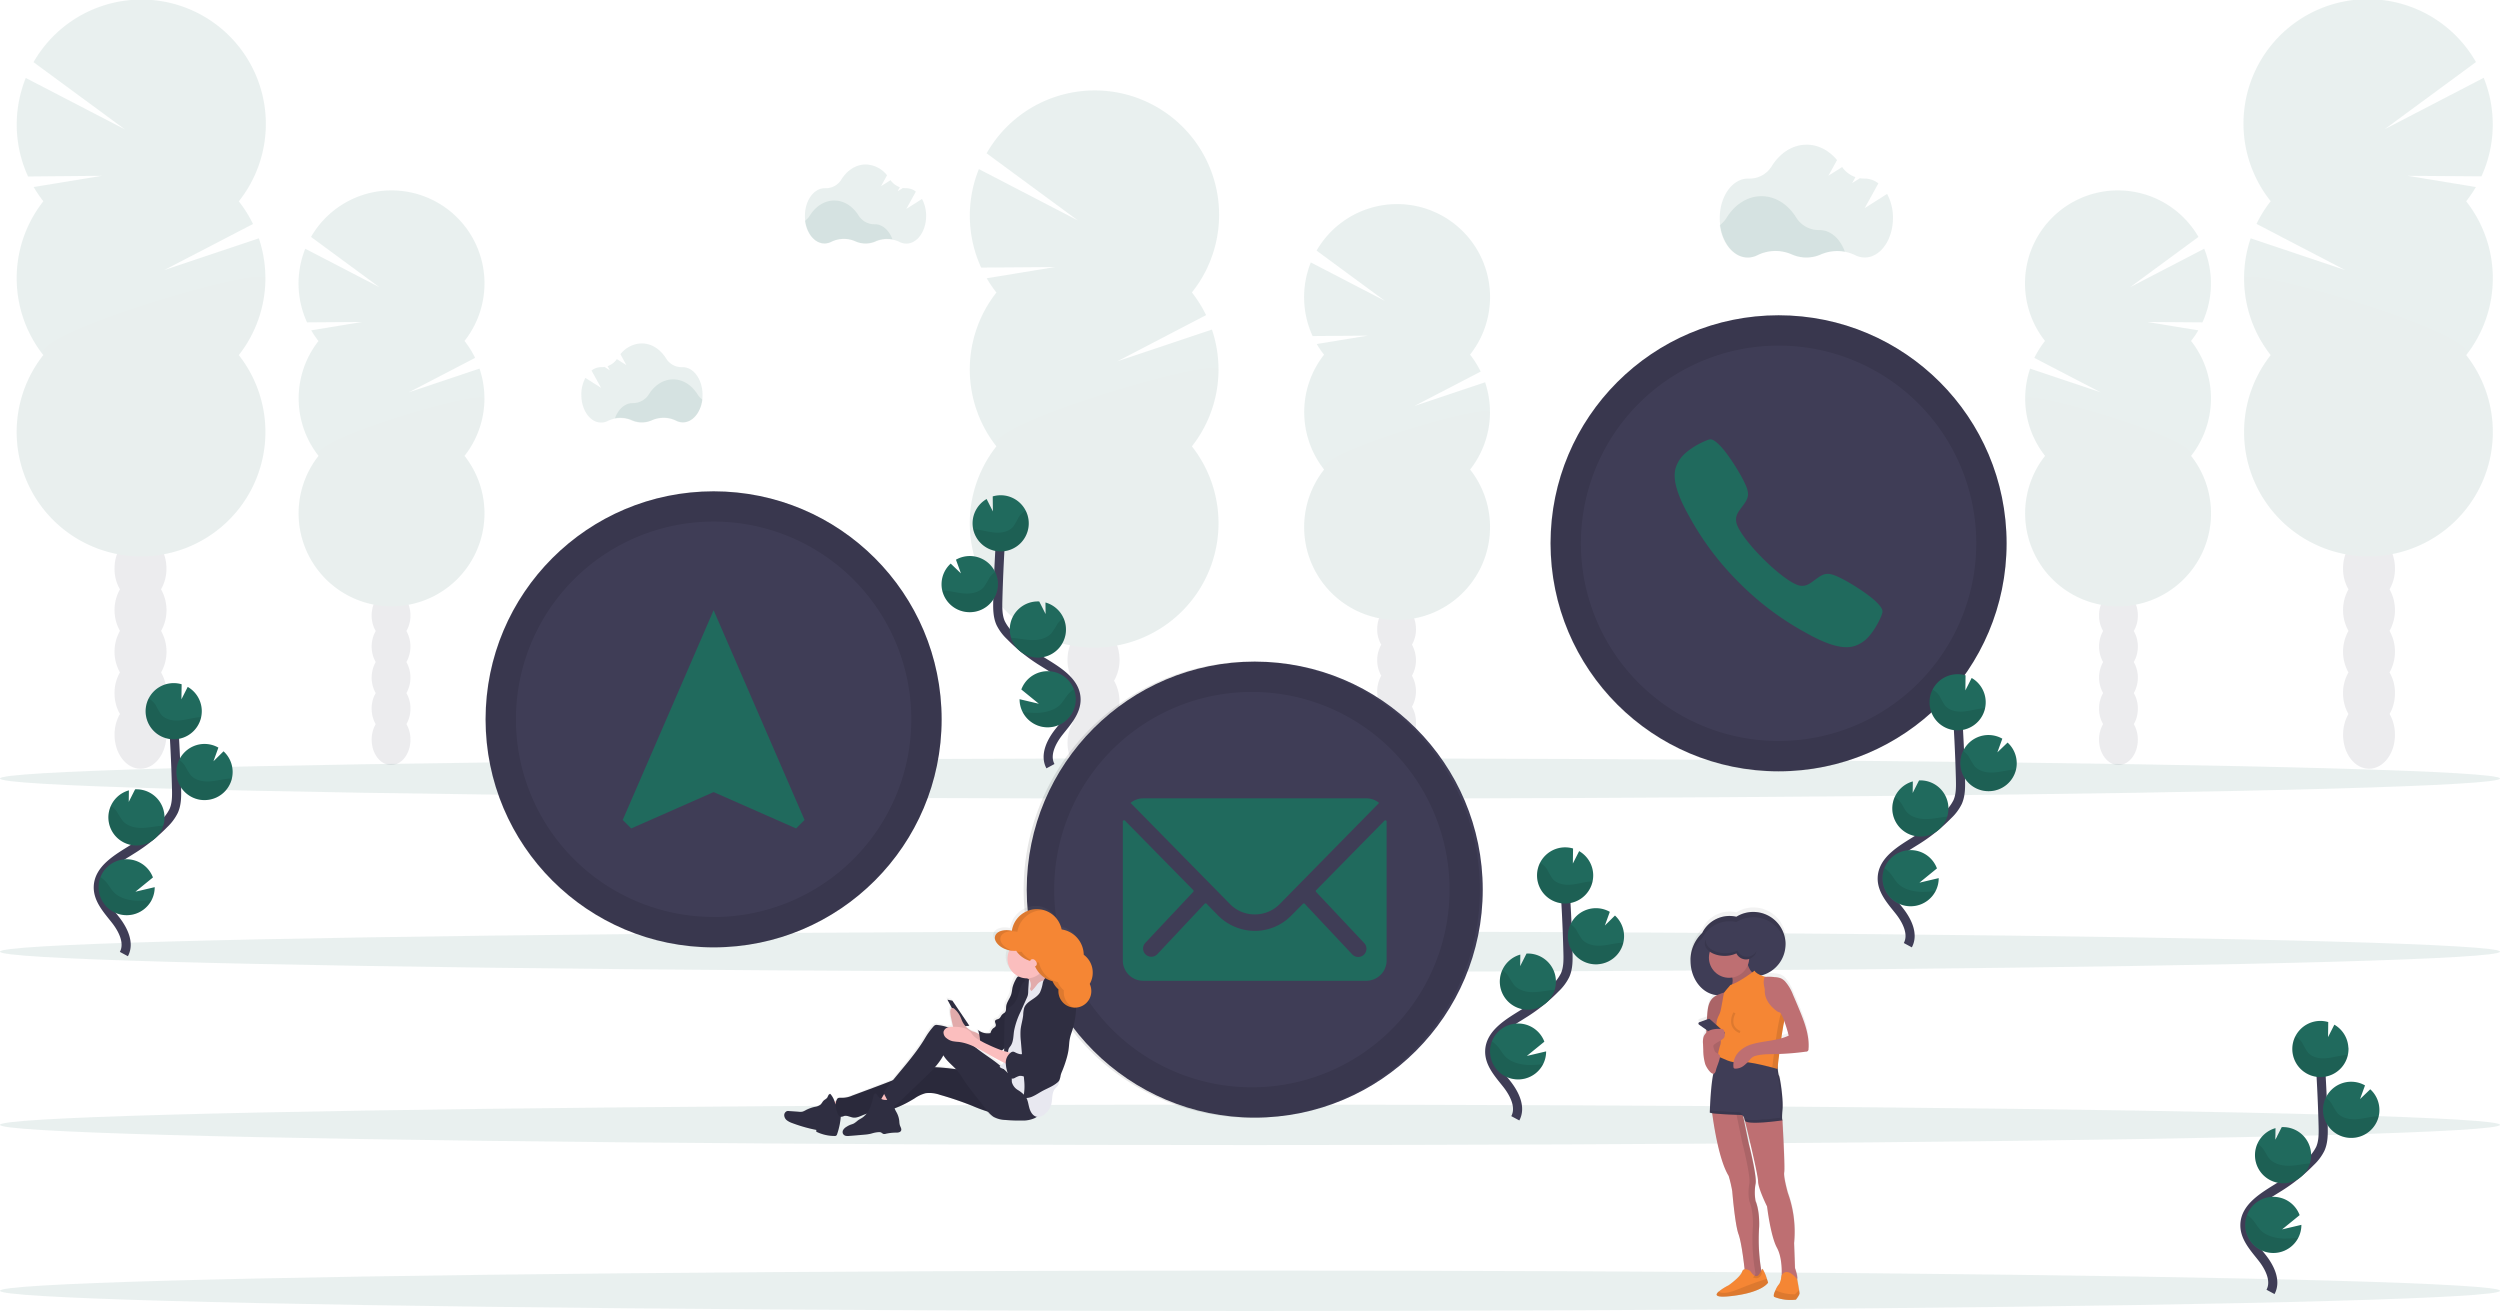 <svg width="1096" height="574.74" xmlns="http://www.w3.org/2000/svg" xmlns:xlink="http://www.w3.org/1999/xlink" data-name="Layer 1">
 <defs>
  <linearGradient y2="0" x2="0.5" y1="1" x1="0.5" id="eb6c86d6-45fa-49e0-9a60-1b0612516196">
   <stop stop-opacity="0.25" stop-color="gray" offset="0"/>
   <stop stop-opacity="0.12" stop-color="gray" offset="0.54"/>
   <stop stop-opacity="0.1" stop-color="gray" offset="1"/>
  </linearGradient>
  <pattern patternTransform="matrix(1,0,0,1,-104,-325.26)" viewBox="0 0 36.88 49.48" patternUnits="userSpaceOnUse" height="49.48" width="36.88" data-name="New Pattern 3" id="ad310e25-2b04-44c8-bb7b-982389166780">
   <rect id="svg_1" fill="none" height="49.48" width="36.88"/>
   <path id="svg_2" d="m4.33,13.19c4.5,0 4.51,-7 0,-7s-4.52,7 0,7z"/>
   <path id="svg_3" d="m4.51,17.16c4.51,0 4.52,-7 0,-7s-4.51,7 0,7z"/>
   <path id="svg_4" d="m4.51,20.94c4.51,0 4.52,-7 0,-7s-4.51,7 0,7z"/>
   <path id="svg_5" d="m3.38,24.72c4.51,0 4.51,-7 0,-7s-4.51,7 0,7z"/>
   <path id="svg_6" d="m1.09,28.29l0.2,0.38a3.52,3.52 0 0 0 4.78,1.25a3.58,3.58 0 0 0 1.26,-4.79l-0.19,-0.37a3.52,3.52 0 0 0 -4.79,-1.26a3.59,3.59 0 0 0 -1.26,4.79z"/>
   <path id="svg_7" d="m1.49,30.1l0.18,0.57a3.73,3.73 0 0 0 1.61,2.09a3.59,3.59 0 0 0 2.7,0.35a3.54,3.54 0 0 0 2.44,-4.31l-0.18,-0.56a3.68,3.68 0 0 0 -1.61,-2.1a3.61,3.61 0 0 0 -2.69,-0.35a3.56,3.56 0 0 0 -2.45,4.31z"/>
   <path id="svg_8" d="m1.58,33.88l0,0.38a3.54,3.54 0 0 0 3.5,3.5a3.56,3.56 0 0 0 3.5,-3.5l0,-0.38a3.54,3.54 0 0 0 -3.5,-3.5a3.57,3.57 0 0 0 -3.5,3.5z"/>
   <path id="svg_9" d="m4.89,42.3c4.51,0 4.51,-7 0,-7s-4.51,7 0,7z"/>
   <path id="svg_10" d="m1.77,42l0,0.19a3.54,3.54 0 0 0 3.5,3.5a3.56,3.56 0 0 0 3.5,-3.5l0,-0.19a3.54,3.54 0 0 0 -3.5,-3.5a3.56,3.56 0 0 0 -3.5,3.5z"/>
   <path id="svg_11" d="m6,49.29c4.5,0 4.51,-7 0,-7s-4.52,7 0,7z"/>
   <path id="svg_12" d="m10,14.14c4.5,0 4.51,-7 0,-7s-4.52,7 0,7z"/>
   <path id="svg_13" d="m6.59,20.94c4.51,0 4.52,-7 0,-7s-4.51,7 0,7z"/>
   <path id="svg_14" d="m8.48,27c4.51,0 4.51,-7 0,-7s-4.51,7 0,7z"/>
   <path id="svg_15" d="m8.48,29.26c4.51,0 4.51,-7 0,-7s-4.51,7 0,7z"/>
   <path id="svg_16" d="m14.91,33.79c4.5,0 4.51,-7 0,-7s-4.51,7 0,7z"/>
   <path id="svg_17" d="m9.81,38.52c4.5,0 4.51,-7 0,-7s-4.52,7 0,7z"/>
   <path id="svg_18" d="m10.56,45.13c4.51,0 4.51,-7 0,-7s-4.51,7 0,7z"/>
   <path id="svg_19" d="m10.56,49.48c4.51,0 4.51,-7 0,-7s-4.51,7 0,7z"/>
   <path id="svg_20" d="m12.83,18.12c2.57,0 2.58,-4 0,-4s-2.58,4 0,4z"/>
   <path id="svg_21" d="m13,20.39c2.57,0 2.58,-4 0,-4s-2.58,4 0,4z"/>
   <path id="svg_22" d="m13.1,21l0,0.19a2,2 0 0 0 4,0l0,-0.19a2,2 0 0 0 -4,0z"/>
   <path id="svg_23" d="m15.1,25.87c2.57,0 2.58,-4 0,-4s-2.58,4 0,4z"/>
   <path id="svg_24" d="m16.61,11.07a1,1 0 0 0 0,-2a1,1 0 0 0 0,2z"/>
   <path id="svg_25" d="m21.71,16.55a1,1 0 0 0 0,-2a1,1 0 0 0 0,2z"/>
   <path id="svg_26" d="m16.85,8.94l0,-0.38a1,1 0 0 0 -2,0l0,0.38a1,1 0 0 0 2,0z"/>
   <path id="svg_27" d="m16.48,4.78l0,-0.19a1,1 0 0 0 -2,0l0,0.19a1,1 0 0 0 2,0z"/>
   <path id="svg_28" d="m15.48,2a1,1 0 0 0 0,-2a1,1 0 0 0 0,2z"/>
   <path id="svg_29" d="m10.56,2a1,1 0 0 0 0,-2a1,1 0 0 0 0,2z"/>
   <path id="svg_30" d="m10.37,4.65a1,1 0 0 0 0,-2a1,1 0 0 0 0,2z"/>
   <path id="svg_31" d="m7.35,6.16a1,1 0 0 0 0,-2a1,1 0 0 0 0,2z"/>
   <path id="svg_32" d="m11.88,7.1l0.38,0a1,1 0 0 0 0,-2l-0.38,0a1,1 0 0 0 0,2z"/>
   <path id="svg_33" d="m13.28,11l0.57,1.32a1,1 0 0 0 1.37,0.36a1,1 0 0 0 0.36,-1.37l-0.58,-1.31a1,1 0 0 0 -1.37,-0.36a1,1 0 0 0 -0.35,1.36z"/>
   <path id="svg_34" d="m18.44,19.33l0,0.19a1,1 0 0 0 2,0l0,-0.19a1,1 0 0 0 -2,0z"/>
   <path id="svg_35" d="m20.68,24.93l0.19,0.38c0.57,1.15 2.3,0.14 1.72,-1l-0.19,-0.38c-0.57,-1.15 -2.3,-0.14 -1.72,1z"/>
   <path id="svg_36" d="m22.13,29.38a2.48,2.48 0 0 0 -0.84,1.86a1,1 0 0 0 2,0a0.56,0.56 0 0 1 0.25,-0.44a1,1 0 0 0 0,-1.42a1,1 0 0 0 -1.41,0z"/>
   <path id="svg_37" d="m20.32,33.41l-0.54,1.71c-0.38,1.23 1.55,1.76 1.93,0.53l0.54,-1.71c0.38,-1.23 -1.55,-1.76 -1.93,-0.53z"/>
   <path id="svg_38" d="m19.44,37l-0.19,0a1,1 0 0 0 0,2l0.19,0a1,1 0 0 0 0,-2z"/>
   <path id="svg_39" d="m17.64,41.5l-0.19,0.38c-0.58,1.15 1.15,2.16 1.72,1l0.19,-0.38c0.58,-1.15 -1.15,-2.16 -1.72,-1z"/>
   <path id="svg_40" d="m15.8,47.87l0,0.56a1,1 0 0 0 2,0l0,-0.56a1,1 0 0 0 -2,0z"/>
   <path id="svg_41" d="m14.34,49.43a1,1 0 0 0 0,-2a1,1 0 0 0 0,2z"/>
   <path id="svg_42" d="m14.34,41.31a1,1 0 0 0 0,-2a1,1 0 0 0 0,2z"/>
   <path id="svg_43" d="m17.13,36.47a2,2 0 0 0 1,-1.64a1,1 0 0 0 -2,0c0,-0.13 0.19,-0.2 0,-0.08c-1.15,0.58 -0.14,2.3 1,1.72z"/>
   <path id="svg_44" d="m17.37,31.29a1,1 0 0 0 0,-2a1,1 0 0 0 0,2z"/>
   <path id="svg_45" d="m18.12,28.46a1,1 0 0 0 0,-2a1,1 0 0 0 0,2z"/>
   <path id="svg_46" d="m19,24.94l0.19,-0.38c0.58,-1.15 -1.15,-2.16 -1.72,-1l-0.19,0.38c-0.58,1.15 1.15,2.16 1.72,1z"/>
   <path id="svg_47" d="m17.93,16a1,1 0 0 0 0,-2a1,1 0 0 0 0,2z"/>
   <path id="svg_48" d="m24.64,16.05l0.57,0.94a1,1 0 0 0 1.72,-1l-0.56,-0.99a1,1 0 0 0 -1.73,1l0,0.05z"/>
   <path id="svg_49" d="m34.88,29.72l0,0.19a1,1 0 0 0 2,0l0,-0.19a1,1 0 0 0 -2,0z"/>
   <path id="svg_50" d="m24,39.23a1,1 0 0 0 0,-2a1,1 0 0 0 0,2z"/>
   <path id="svg_51" d="m22.85,29a1,1 0 0 0 0,-2a1,1 0 0 0 0,2z"/>
   <path id="svg_52" d="m18.24,21.9l0.57,-0.56c0.93,-0.89 -0.48,-2.3 -1.41,-1.41l-0.58,0.56c-0.93,0.89 0.49,2.3 1.42,1.41z"/>
  </pattern>
  <linearGradient xlink:href="#eb6c86d6-45fa-49e0-9a60-1b0612516196" y2="559.69" x2="462.91" y1="660.68" x1="462.91" id="a964f849-fa65-4178-8cc4-fb8fb10b3617"/>
 </defs>
 <title>contact us</title>
 <g>
  <title>Layer 1</title>
  <g id="svg_53" opacity="0.1">
   <ellipse id="svg_54" fill="#3f3d56" ry="14.9" rx="11.38" cy="362.12" cx="479.42"/>
   <path id="svg_55" fill="#3f3d56" d="m488.43,298.37a18,18 0 0 0 2.38,-9.11c0,-8.23 -5.1,-14.9 -11.39,-14.9s-11.42,6.69 -11.42,14.92a18,18 0 0 0 2.38,9.11a18.61,18.61 0 0 0 0,18.21a18.61,18.61 0 0 0 0,18.21a17.94,17.94 0 0 0 -2.38,9.11c0,8.22 5.1,14.9 11.38,14.9s11.39,-6.68 11.39,-14.9a17.94,17.94 0 0 0 -2.38,-9.11a18.61,18.61 0 0 0 0,-18.21a18.61,18.61 0 0 0 0,-18.21l0.04,-0.02z"/>
   <ellipse id="svg_56" fill="#3f3d56" ry="14.9" rx="11.38" cy="271.07" cx="479.42"/>
   <ellipse id="svg_57" fill="#3f3d56" ry="14.9" rx="11.38" cy="252.86" cx="479.42"/>
   <path id="svg_58" fill="#206a5d" d="m436.82,128.23a53.08,53.08 0 0 1 -4.24,-6.24l29.9,-4.91l-32.34,0.24a54.62,54.62 0 0 1 -1,-43.2l43.39,22.51l-40,-29.42a54.53,54.53 0 1 1 90,61a54.54,54.54 0 0 1 6.22,9.94l-38.83,20.22l41.39,-13.89a54.53,54.53 0 0 1 -8.79,51.2a54.52,54.52 0 1 1 -85.7,0a54.52,54.52 0 0 1 0,-67.42l0,-0.03z"/>
   <path id="svg_59" opacity="0.1" d="m534.19,161.94a54.27,54.27 0 0 1 -11.67,33.71a54.52,54.52 0 1 1 -85.7,0c-7.31,-9.28 97.37,-39.83 97.37,-33.71z"/>
  </g>
  <g id="svg_60" opacity="0.1">
   <ellipse id="svg_61" fill="#3f3d56" ry="11.13" rx="8.51" cy="330.26" cx="612.28"/>
   <path id="svg_62" fill="#3f3d56" d="m619,282.63a13.43,13.43 0 0 0 1.77,-6.8c0,-6.15 -3.81,-11.14 -8.5,-11.14s-8.51,5 -8.51,11.14a13.33,13.33 0 0 0 1.78,6.8a13.9,13.9 0 0 0 0,13.61a13.9,13.9 0 0 0 0,13.61a13.33,13.33 0 0 0 -1.78,6.8c0,6.15 3.81,11.14 8.51,11.14s8.5,-5 8.5,-11.14a13.43,13.43 0 0 0 -1.77,-6.8a14,14 0 0 0 0,-13.61a14,14 0 0 0 0,-13.61z"/>
   <ellipse id="svg_63" fill="#3f3d56" ry="11.13" rx="8.51" cy="262.22" cx="612.28"/>
   <ellipse id="svg_64" fill="#3f3d56" ry="11.13" rx="8.51" cy="248.61" cx="612.28"/>
   <path id="svg_65" fill="#206a5d" d="m580.44,155.48a39,39 0 0 1 -3.17,-4.66l22.35,-3.67l-24.17,0.18a40.84,40.84 0 0 1 -0.78,-32.29l32.43,16.83l-29.91,-22a40.75,40.75 0 1 1 67.29,45.6a41.2,41.2 0 0 1 4.65,7.43l-29,15.07l30.93,-10.38a40.76,40.76 0 0 1 -6.57,38.26a40.74,40.74 0 1 1 -64,0a40.74,40.74 0 0 1 0,-50.38l-0.05,0.01z"/>
   <path id="svg_66" opacity="0.1" d="m653.2,180.67a40.57,40.57 0 0 1 -8.72,25.19a40.74,40.74 0 1 1 -64,0c-5.48,-6.93 72.72,-29.76 72.72,-25.19z"/>
  </g>
  <g id="svg_67" opacity="0.1">
   <ellipse id="svg_68" fill="#3f3d56" ry="14.9" rx="11.38" cy="322.12" cx="1038.58"/>
   <path id="svg_69" fill="#3f3d56" d="m1029.57,258.37a18,18 0 0 1 -2.38,-9.11c0,-8.23 5.1,-14.9 11.39,-14.9s11.38,6.67 11.38,14.9a18,18 0 0 1 -2.38,9.11a18.61,18.61 0 0 1 0,18.21a18.61,18.61 0 0 1 0,18.21a17.94,17.94 0 0 1 2.38,9.11c0,8.22 -5.1,14.9 -11.38,14.9s-11.39,-6.68 -11.39,-14.9a17.94,17.94 0 0 1 2.38,-9.11a18.61,18.61 0 0 1 0,-18.21a18.61,18.61 0 0 1 0,-18.21z"/>
   <ellipse id="svg_70" fill="#3f3d56" ry="14.9" rx="11.38" cy="231.07" cx="1038.58"/>
   <ellipse id="svg_71" fill="#3f3d56" ry="14.9" rx="11.38" cy="212.86" cx="1038.58"/>
   <path id="svg_72" fill="#206a5d" d="m1081.18,88.23a53.08,53.08 0 0 0 4.24,-6.24l-29.9,-4.91l32.34,0.24a54.62,54.62 0 0 0 1,-43.2l-43.39,22.51l40,-29.42a54.53,54.53 0 1 0 -90,61a54.54,54.54 0 0 0 -6.22,9.94l38.83,20.22l-41.39,-13.89a54.53,54.53 0 0 0 8.79,51.2a54.52,54.52 0 1 0 85.7,0a54.52,54.52 0 0 0 0,-67.42l0,-0.03z"/>
   <path id="svg_73" opacity="0.1" d="m983.81,121.94a54.27,54.27 0 0 0 11.67,33.71a54.52,54.52 0 1 0 85.7,0c7.31,-9.28 -97.37,-39.83 -97.37,-33.71z"/>
  </g>
  <g id="svg_74" opacity="0.1">
   <ellipse id="svg_75" fill="#3f3d56" ry="11.13" rx="8.51" cy="324.26" cx="928.72"/>
   <path id="svg_76" fill="#3f3d56" d="m922,276.63a13.43,13.43 0 0 1 -1.77,-6.8c0,-6.15 3.81,-11.14 8.5,-11.14s8.51,5 8.51,11.14a13.33,13.33 0 0 1 -1.78,6.8a13.9,13.9 0 0 1 0,13.61a13.9,13.9 0 0 1 0,13.61a13.33,13.33 0 0 1 1.78,6.8c0,6.15 -3.81,11.14 -8.51,11.14s-8.5,-5 -8.5,-11.14a13.43,13.43 0 0 1 1.77,-6.8a14,14 0 0 1 0,-13.61a14,14 0 0 1 0,-13.61z"/>
   <ellipse id="svg_77" fill="#3f3d56" ry="11.13" rx="8.51" cy="256.22" cx="928.72"/>
   <ellipse id="svg_78" fill="#3f3d56" ry="11.13" rx="8.51" cy="242.61" cx="928.72"/>
   <path id="svg_79" fill="#206a5d" d="m960.56,149.48a39,39 0 0 0 3.17,-4.66l-22.35,-3.67l24.17,0.18a40.84,40.84 0 0 0 0.78,-32.29l-32.43,16.83l29.91,-22a40.75,40.75 0 1 0 -67.29,45.6a41.2,41.2 0 0 0 -4.65,7.43l29,15.07l-30.87,-10.37a40.76,40.76 0 0 0 6.57,38.26a40.74,40.74 0 1 0 64,0a40.74,40.74 0 0 0 0,-50.38l-0.01,0z"/>
   <path id="svg_80" opacity="0.1" d="m887.8,174.67a40.57,40.57 0 0 0 8.72,25.19a40.74,40.74 0 1 0 64,0c5.48,-6.93 -72.72,-29.76 -72.72,-25.19z"/>
  </g>
  <g id="svg_81" opacity="0.1">
   <ellipse id="svg_82" fill="#3f3d56" ry="14.9" rx="11.38" cy="322.12" cx="61.59"/>
   <path id="svg_83" fill="#3f3d56" d="m70.59,258.37a18,18 0 0 0 2.38,-9.11c0,-8.23 -5.1,-14.9 -11.38,-14.9s-11.38,6.67 -11.38,14.9a18,18 0 0 0 2.37,9.11a18.67,18.67 0 0 0 0,18.21a18.67,18.67 0 0 0 0,18.21a17.93,17.93 0 0 0 -2.37,9.11c0,8.22 5.09,14.9 11.38,14.9s11.41,-6.66 11.41,-14.88a17.94,17.94 0 0 0 -2.38,-9.11a18.61,18.61 0 0 0 0,-18.21a18.61,18.61 0 0 0 0,-18.21l-0.03,-0.02z"/>
   <ellipse id="svg_84" fill="#3f3d56" ry="14.9" rx="11.38" cy="231.07" cx="61.59"/>
   <ellipse id="svg_85" fill="#3f3d56" ry="14.9" rx="11.38" cy="212.86" cx="61.59"/>
   <path id="svg_86" fill="#206a5d" d="m19,88.23a54.33,54.33 0 0 1 -4.24,-6.24l29.91,-4.91l-32.37,0.29a54.62,54.62 0 0 1 -1,-43.2l43.4,22.51l-40,-29.42a54.52,54.52 0 1 1 90,61a54.54,54.54 0 0 1 6.22,9.94l-38.84,20.17l41.4,-13.89a54.59,54.59 0 0 1 -8.8,51.2a54.52,54.52 0 1 1 -85.7,0a54.52,54.52 0 0 1 0,-67.42l0.02,-0.03z"/>
   <path id="svg_87" opacity="0.1" d="m116.35,121.94a54.27,54.27 0 0 1 -11.67,33.71a54.52,54.52 0 1 1 -85.7,0c-7.31,-9.28 97.37,-39.83 97.37,-33.71z"/>
  </g>
  <g id="svg_88" opacity="0.1">
   <ellipse id="svg_89" fill="#3f3d56" ry="11.13" rx="8.51" cy="324.26" cx="171.44"/>
   <path id="svg_90" fill="#3f3d56" d="m178.17,276.63a13.43,13.43 0 0 0 1.77,-6.8c0,-6.15 -3.8,-11.14 -8.5,-11.14s-8.51,5 -8.51,11.14a13.43,13.43 0 0 0 1.78,6.8a13.9,13.9 0 0 0 0,13.61a13.9,13.9 0 0 0 0,13.61a13.43,13.43 0 0 0 -1.78,6.8c0,6.15 3.81,11.14 8.51,11.14s8.5,-5 8.5,-11.14a13.43,13.43 0 0 0 -1.77,-6.8a14,14 0 0 0 0,-13.61a14,14 0 0 0 0,-13.61z"/>
   <ellipse id="svg_91" fill="#3f3d56" ry="11.13" rx="8.51" cy="256.22" cx="171.44"/>
   <ellipse id="svg_92" fill="#3f3d56" ry="11.13" rx="8.51" cy="242.61" cx="171.44"/>
   <path id="svg_93" fill="#206a5d" d="m139.6,149.48a40.21,40.21 0 0 1 -3.17,-4.66l22.35,-3.67l-24.17,0.18a40.84,40.84 0 0 1 -0.78,-32.29l32.43,16.83l-29.91,-22a40.75,40.75 0 1 1 67.29,45.6a40.12,40.12 0 0 1 4.65,7.43l-29,15.07l30.93,-10.38a40.76,40.76 0 0 1 -6.57,38.26a40.74,40.74 0 1 1 -64,0a40.74,40.74 0 0 1 0,-50.38l-0.05,0.01z"/>
   <path id="svg_94" opacity="0.1" d="m212.36,174.67a40.57,40.57 0 0 1 -8.72,25.19a40.74,40.74 0 1 1 -64,0c-5.5,-6.93 72.72,-29.76 72.72,-25.19z"/>
  </g>
  <ellipse id="svg_95" opacity="0.1" fill="#206a5d" ry="8.86" rx="548" cy="493.13" cx="548"/>
  <ellipse id="svg_96" opacity="0.1" fill="#206a5d" ry="8.86" rx="548" cy="565.88" cx="548"/>
  <ellipse id="svg_97" opacity="0.1" fill="#206a5d" ry="8.86" rx="548" cy="341.3" cx="548"/>
  <ellipse id="svg_98" opacity="0.1" fill="#206a5d" ry="8.86" rx="548" cy="417.21" cx="548"/>
  <path id="svg_99" opacity="0.1" fill="#206a5d" d="m808.79,110.37a18.3,18.3 0 0 0 -10.6,1.16a15.65,15.65 0 0 1 -12.74,0a17.88,17.88 0 0 0 -15,0.29a9.24,9.24 0 0 1 -4.31,1.08c-6.08,0 -11.13,-6.12 -12.18,-14.19a11.88,11.88 0 0 0 3,-3.27c3.56,-5.74 9.07,-9.43 15.27,-9.43s11.64,3.64 15.2,9.32a11.68,11.68 0 0 0 10.09,5.54l0.16,0c4.89,-0.05 9.08,3.83 11.11,9.5z"/>
  <path id="svg_100" opacity="0.1" fill="#206a5d" d="m827.3,85.02l-9.82,6.22l6,-10.84a9.7,9.7 0 0 0 -5.94,-2.11l-0.16,0a11.35,11.35 0 0 1 -2,-0.15l-3.38,2.11l1.43,-2.6a11.79,11.79 0 0 1 -5.83,-4.42l-6,3.78l3.76,-6.84c-3.48,-4.18 -8.18,-6.74 -13.34,-6.74c-6.2,0 -11.71,3.68 -15.28,9.42a11.41,11.41 0 0 1 -10.09,5.44l-0.33,0c-6.84,0 -12.38,7.75 -12.38,17.31s5.54,17.32 12.38,17.32a9.39,9.39 0 0 0 4.31,-1.08a17.86,17.86 0 0 1 15,-0.3a15.55,15.55 0 0 0 12.74,0a17.92,17.92 0 0 1 14.86,0.29a9.3,9.3 0 0 0 4.26,1.06c6.84,0 12.38,-7.76 12.38,-17.32a21.93,21.93 0 0 0 -2.57,-10.55z"/>
  <path id="svg_101" opacity="0.1" fill="#206a5d" d="m391.26,104.96a12.84,12.84 0 0 0 -7.43,0.81a10.92,10.92 0 0 1 -8.91,0a12.48,12.48 0 0 0 -10.49,0.21a6.62,6.62 0 0 1 -3,0.75c-4.25,0 -7.79,-4.28 -8.53,-9.93a8.32,8.32 0 0 0 2.13,-2.29c2.49,-4 6.35,-6.6 10.69,-6.6s8.15,2.55 10.64,6.52a8.19,8.19 0 0 0 7.07,3.88l0.11,0c3.36,-0.02 6.29,2.7 7.72,6.65z"/>
  <path id="svg_102" opacity="0.1" fill="#206a5d" d="m404.21,87.23l-6.87,4.36l4.17,-7.59a6.75,6.75 0 0 0 -4.15,-1.48l-0.12,0a7.49,7.49 0 0 1 -1.42,-0.11l-2.33,1.48l1,-1.82a8.3,8.3 0 0 1 -4.08,-3.09l-4.17,2.64l2.64,-4.78a12.21,12.21 0 0 0 -9.34,-4.73c-4.34,0 -8.2,2.58 -10.69,6.6a8,8 0 0 1 -7.07,3.81l-0.23,0c-4.79,0 -8.67,5.42 -8.67,12.12s3.88,12.12 8.67,12.12a6.5,6.5 0 0 0 3,-0.76a12.5,12.5 0 0 1 10.48,-0.2a11.1,11.1 0 0 0 4.49,1a11,11 0 0 0 4.43,-0.94a12.54,12.54 0 0 1 10.4,0.2a6.48,6.48 0 0 0 3,0.74c4.78,0 8.66,-5.43 8.66,-12.12a15.33,15.33 0 0 0 -1.8,-7.45z"/>
  <path id="svg_103" opacity="0.1" fill="#206a5d" d="m269.59,183.37a12.82,12.82 0 0 1 7.42,0.81a10.94,10.94 0 0 0 8.92,0a12.52,12.52 0 0 1 10.49,0.2a6.47,6.47 0 0 0 3,0.76c4.25,0 7.79,-4.29 8.52,-9.94a8.15,8.15 0 0 1 -2.12,-2.29c-2.5,-4 -6.36,-6.59 -10.69,-6.59s-8.15,2.54 -10.65,6.52a8.19,8.19 0 0 1 -7.06,3.88l-0.11,0c-3.37,0.02 -6.31,2.73 -7.72,6.65z"/>
  <path id="svg_104" opacity="0.1" fill="#206a5d" d="m256.63,165.67l6.88,4.36l-4.18,-7.58a6.79,6.79 0 0 1 4.16,-1.49l0.11,0a8.52,8.52 0 0 0 1.43,-0.1l2.33,1.47l-1,-1.81a8.29,8.29 0 0 0 4.07,-3.09l4.17,2.64l-2.6,-4.79a12.2,12.2 0 0 1 9.34,-4.72c4.33,0 8.2,2.58 10.69,6.6a8,8 0 0 0 7.06,3.81l0.24,0c4.78,0 8.66,5.43 8.66,12.12s-3.88,12.12 -8.66,12.12a6.49,6.49 0 0 1 -3,-0.75a12.48,12.48 0 0 0 -10.49,-0.21a10.86,10.86 0 0 1 -4.48,1a11,11 0 0 1 -4.44,-0.94a12.52,12.52 0 0 0 -10.39,0.2a6.48,6.48 0 0 1 -3,0.74c-4.79,0 -8.67,-5.42 -8.67,-12.12a15.44,15.44 0 0 1 1.77,-7.46z"/>
  <path id="svg_105" stroke-width="4" stroke-miterlimit="10" stroke="#3f3d56" fill="none" d="m664.31,490.26c2.61,-4.84 -0.35,-10.76 -3.75,-15.07s-7.56,-8.8 -7.47,-14.29c0.13,-7.89 8.51,-12.56 15.2,-16.74a74.3,74.3 0 0 0 13.65,-11a20.13,20.13 0 0 0 4.19,-5.62c1.39,-3.08 1.35,-6.6 1.26,-10q-0.43,-16.89 -1.67,-33.76"/>
  <path id="svg_106" fill="#206a5d" d="m698.45,383.22a12.31,12.31 0 0 0 -6.15,-10.09l-2.76,5.45l0.09,-6.6a12.31,12.31 0 1 0 8.82,11.24z"/>
  <path id="svg_107" fill="#206a5d" d="m676.49,466.54a12.31,12.31 0 0 1 -23.24,-5a12,12 0 0 1 0.8,-5a12.32,12.32 0 0 1 23,0.13l-7.69,6.26l8.46,-2a12.24,12.24 0 0 1 -1.33,5.61z"/>
  <path id="svg_108" fill="#206a5d" d="m670.41,442.64a12.31,12.31 0 0 1 -3.9,-24.15l-0.07,5.07l2.79,-5.52l0,0a12.31,12.31 0 1 1 1.15,24.6l0.03,0z"/>
  <path id="svg_109" fill="#206a5d" d="m700.3,422.75a12.31,12.31 0 1 1 5.44,-23l-2.17,6l4.43,-4.38a12.31,12.31 0 0 1 -7.74,21.37l0.04,0.01z"/>
  <path id="svg_110" opacity="0.1" d="m696.79,386.5c-2.84,0.31 -5.6,1.19 -8.46,1.37s-6,-0.51 -7.78,-2.72a39.48,39.48 0 0 1 -2.28,-4a8.76,8.76 0 0 0 -3.1,-2.92a12.31,12.31 0 1 0 23,8.18c-0.45,0.01 -0.92,0.04 -1.38,0.09z"/>
  <path id="svg_111" opacity="0.1" d="m700.3,422.75a12.31,12.31 0 0 1 -11.71,-17.56a9.11,9.11 0 0 1 2.47,2.48a41.72,41.72 0 0 0 2.44,4.07c1.92,2.25 5.2,3 8.17,2.85s5.84,-1 8.8,-1.25c0.41,0 0.82,-0.06 1.24,-0.07a12.31,12.31 0 0 1 -11.41,9.48z"/>
  <path id="svg_112" opacity="0.1" d="m670.41,442.64a12.31,12.31 0 0 1 -11.81,-17.33a10,10 0 0 1 2.61,2.5a41.23,41.23 0 0 0 2.67,4.15c2.07,2.31 5.57,3.13 8.71,3s6,-0.81 9,-1a12.33,12.33 0 0 1 -11.18,8.68z"/>
  <path id="svg_113" opacity="0.1" d="m676.49,466.54a12.31,12.31 0 0 1 -23.24,-5a12,12 0 0 1 0.8,-5a12.29,12.29 0 0 1 2.7,2.41c1.17,1.42 1.94,3 3.3,4.37c2.51,2.47 6.58,3.49 10.19,3.58a51.7,51.7 0 0 0 6.25,-0.36z"/>
  <path id="svg_114" stroke-width="4" stroke-miterlimit="10" stroke="#3f3d56" fill="none" d="m54.31,418.26c2.61,-4.84 -0.35,-10.76 -3.75,-15.07s-7.56,-8.82 -7.47,-14.29c0.13,-7.89 8.51,-12.56 15.2,-16.74a74.3,74.3 0 0 0 13.65,-11a20.13,20.13 0 0 0 4.19,-5.62c1.39,-3.08 1.35,-6.6 1.26,-10q-0.44,-16.89 -1.67,-33.76"/>
  <path id="svg_115" fill="#206a5d" d="m88.45,311.22a12.31,12.31 0 0 0 -6.15,-10.09l-2.76,5.45l0.09,-6.6a12.31,12.31 0 1 0 8.82,11.24z"/>
  <path id="svg_116" fill="#206a5d" d="m66.49,394.54a12.31,12.31 0 0 1 -23.24,-5a12,12 0 0 1 0.8,-5a12.32,12.32 0 0 1 23,0.13l-7.69,6.26l8.46,-2a12.24,12.24 0 0 1 -1.33,5.61z"/>
  <path id="svg_117" fill="#206a5d" d="m60.41,370.64a12.31,12.31 0 0 1 -3.9,-24.15l-0.07,5.07l2.79,-5.52l0,0a12.31,12.31 0 1 1 1.15,24.6l0.03,0z"/>
  <path id="svg_118" fill="#206a5d" d="m90.3,350.75a12.31,12.31 0 1 1 5.44,-23l-2.17,6l4.43,-4.38a12.31,12.31 0 0 1 -7.74,21.37l0.04,0.01z"/>
  <path id="svg_119" opacity="0.1" d="m86.79,314.5c-2.84,0.31 -5.6,1.19 -8.46,1.37s-6,-0.51 -7.78,-2.72a39.48,39.48 0 0 1 -2.28,-4a8.76,8.76 0 0 0 -3.1,-2.92a12.31,12.31 0 1 0 23,8.18c-0.45,0.01 -0.92,0.04 -1.38,0.09z"/>
  <path id="svg_120" opacity="0.1" d="m90.3,350.75a12.31,12.31 0 0 1 -11.71,-17.56a9.11,9.11 0 0 1 2.47,2.48a41.72,41.72 0 0 0 2.44,4.07c1.92,2.25 5.2,3 8.17,2.85s5.84,-1 8.8,-1.25c0.41,0 0.82,-0.06 1.24,-0.07a12.31,12.31 0 0 1 -11.41,9.48z"/>
  <path id="svg_121" opacity="0.1" d="m60.41,370.64a12.31,12.31 0 0 1 -11.81,-17.33a10,10 0 0 1 2.61,2.5a41.23,41.23 0 0 0 2.67,4.15c2.07,2.31 5.57,3.13 8.71,3s6,-0.81 9,-1a12.33,12.33 0 0 1 -11.18,8.68z"/>
  <path id="svg_122" opacity="0.1" d="m66.49,394.54a12.31,12.31 0 0 1 -23.24,-5a12,12 0 0 1 0.8,-5a12.29,12.29 0 0 1 2.7,2.41c1.17,1.42 1.94,3 3.3,4.37c2.51,2.47 6.58,3.49 10.19,3.58a51.7,51.7 0 0 0 6.25,-0.36z"/>
  <path id="svg_123" stroke-width="4" stroke-miterlimit="10" stroke="#3f3d56" fill="none" d="m460.52,335.89c-2.61,-4.83 0.35,-10.75 3.76,-15.06s7.55,-8.8 7.46,-14.29c-0.12,-7.9 -8.5,-12.56 -15.2,-16.74a74,74 0 0 1 -13.64,-11a19.78,19.78 0 0 1 -4.2,-5.61c-1.38,-3.09 -1.34,-6.6 -1.26,-10q0.45,-16.89 1.67,-33.76"/>
  <path id="svg_124" fill="#206a5d" d="m426.39,228.86a12.3,12.3 0 0 1 6.14,-10.09l2.76,5.45l-0.08,-6.6a12.62,12.62 0 0 1 4.05,-0.49a12.31,12.31 0 1 1 -12.87,11.73z"/>
  <path id="svg_125" fill="#206a5d" d="m448.34,312.18a12.31,12.31 0 1 0 -0.59,-9.91l7.69,6.26l-8.46,-2a12.24,12.24 0 0 0 1.36,5.65z"/>
  <path id="svg_126" fill="#206a5d" d="m454.42,288.28a12.31,12.31 0 0 0 3.91,-24.15l0.06,5.07l-2.79,-5.52l0,0a12.31,12.31 0 0 0 -12.9,11.69a12.16,12.16 0 0 0 0.53,4.2a12.3,12.3 0 0 0 11.19,8.71z"/>
  <path id="svg_127" fill="#206a5d" d="m424.54,268.37a12.31,12.31 0 1 0 -5.45,-23l2.18,6l-4.48,-4.29a12.21,12.21 0 0 0 -4,8.5a11.91,11.91 0 0 0 0.31,3.39a12.3,12.3 0 0 0 11.44,9.4z"/>
  <path id="svg_128" opacity="0.1" d="m428.05,232.14c2.84,0.31 5.6,1.19 8.45,1.37s6,-0.51 7.79,-2.72a39.4,39.4 0 0 0 2.27,-4a8.79,8.79 0 0 1 3.11,-2.92a12.31,12.31 0 1 1 -23,8.17c0.45,0.01 0.91,0.05 1.38,0.1z"/>
  <path id="svg_129" opacity="0.1" d="m424.54,268.37a12.32,12.32 0 0 0 11.71,-17.56a9.15,9.15 0 0 0 -2.48,2.48a41.72,41.72 0 0 1 -2.44,4.07c-1.91,2.25 -5.19,3 -8.16,2.85s-5.84,-1 -8.8,-1.25c-0.41,0 -0.83,-0.06 -1.24,-0.07a12.3,12.3 0 0 0 11.41,9.48z"/>
  <path id="svg_130" opacity="0.1" d="m454.42,288.28a12.3,12.3 0 0 0 11.81,-17.33a9.83,9.83 0 0 0 -2.6,2.5a41.23,41.23 0 0 1 -2.67,4.15c-2.08,2.31 -5.57,3.13 -8.72,3s-6,-0.81 -9,-1a12.3,12.3 0 0 0 11.18,8.68z"/>
  <path id="svg_131" opacity="0.1" d="m448.34,312.18a12.31,12.31 0 0 0 22.45,-10a11.82,11.82 0 0 0 -2.7,2.41c-1.17,1.42 -2,3 -3.3,4.37c-2.52,2.47 -6.58,3.49 -10.2,3.58a53.94,53.94 0 0 1 -6.25,-0.36z"/>
  <circle id="svg_132" fill="#3f3d56" r="99.96" cy="238.18" cx="779.73"/>
  <path id="svg_133" fill="#206a5d" d="m822.64,263.96c-3.48,-3.48 -11.85,-8.73 -16,-10.69c-4.79,-2.3 -6.55,-2.26 -9.94,0.19c-2.82,2 -4.65,3.93 -7.89,3.22s-9.66,-5.55 -15.87,-11.74s-11.03,-12.57 -11.72,-15.86s1.21,-5.08 3.23,-7.9c2.44,-3.39 2.51,-5.15 0.19,-9.94c-2,-4.15 -7.19,-12.5 -10.7,-16s-4.27,-2.73 -6.19,-2a35.8,35.8 0 0 0 -5.67,3c-3.48,2.33 -5.43,4.27 -6.8,7.19s-2.92,8.34 5.05,22.53a125.69,125.69 0 0 0 22.1,29.47l0,0l0,0a125.88,125.88 0 0 0 29.57,22.14c14.18,8 19.61,6.41 22.53,5.05s4.86,-3.29 7.18,-6.8a35.33,35.33 0 0 0 3,-5.67c0.66,-1.92 1.44,-2.7 -2.07,-6.19z"/>
  <path id="svg_134" opacity="0.1" d="m779.73,138.23a100,100 0 1 0 99.95,99.95a100,100 0 0 0 -99.95,-99.95zm0,186.62a86.67,86.67 0 1 1 86.67,-86.67a86.67,86.67 0 0 1 -86.67,86.67z"/>
  <circle id="svg_135" fill="#3f3d56" r="99.96" cy="390.01" cx="550.08"/>
  <path id="svg_136" fill="#206a5d" d="m606.93,359.81l-29.93,30.45a0.54,0.54 0 0 0 0,0.78l21,22.33a3.62,3.62 0 0 1 -2.55,6.17a3.64,3.64 0 0 1 -2.56,-1.06l-20.89,-22.25a0.57,0.57 0 0 0 -0.8,0l-5.09,5.14a22.37,22.37 0 0 1 -16,6.73a22.86,22.86 0 0 1 -16.28,-6.92l-4.89,-5a0.57,0.57 0 0 0 -0.8,0l-20.84,22.2a3.61,3.61 0 0 1 -5.11,0a3.6,3.6 0 0 1 0,-5.11l20.92,-22.28a0.6,0.6 0 0 0 0,-0.78l-29.93,-30.45a0.55,0.55 0 0 0 -0.94,0.39l0,60.93a8.92,8.92 0 0 0 8.89,8.89l97.87,0a8.92,8.92 0 0 0 8.89,-8.89l0,-60.88a0.55,0.55 0 0 0 -0.96,-0.39z"/>
  <path id="svg_137" fill="#206a5d" d="m550.08,400.87a15.14,15.14 0 0 0 10.92,-4.5l43.59,-44.37a8.7,8.7 0 0 0 -5.5,-2l-97.94,0a8.64,8.64 0 0 0 -5.5,2l43.6,44.37a15.08,15.08 0 0 0 10.83,4.5z"/>
  <path id="svg_138" opacity="0.1" d="m548.82,290.06a100,100 0 1 0 99.95,99.95a100,100 0 0 0 -99.95,-99.95zm0,186.62a86.67,86.67 0 1 1 86.67,-86.67a86.67,86.67 0 0 1 -86.67,86.67z"/>
  <circle id="svg_139" fill="#3f3d56" r="99.96" cy="315.36" cx="312.85"/>
  <path id="svg_140" fill="#206a5d" d="m312.85,267.53l-39.85,91.94l3.72,3.72l36.14,-15.94l36.14,15.94l3.72,-3.72l-39.87,-91.94z"/>
  <path id="svg_141" opacity="0.1" d="m312.85,215.37a100,100 0 1 0 99.95,100a100,100 0 0 0 -99.95,-100zm0,186.62a86.67,86.67 0 1 1 86.67,-86.62a86.67,86.67 0 0 1 -86.67,86.66l0,-0.04z"/>
  <path id="svg_142" fill="url(#eb6c86d6-45fa-49e0-9a60-1b0612516196)" d="m788.93,441.25q-1.36,-3.32 -2.79,-6.62a19.65,19.65 0 0 0 -3.41,-5.89a6.24,6.24 0 0 0 -2,-1.5a8.53,8.53 0 0 0 -2.61,-0.52a20.83,20.83 0 0 0 -4.1,-0.11c-0.53,-0.16 -1.13,-0.37 -1.72,-0.61a14.28,14.28 0 0 0 10.64,-13.25c0,-0.2 0,-0.41 0,-0.61a14.25,14.25 0 0 0 -14.19,-14.31a14,14 0 0 0 -7.45,2.13a13.37,13.37 0 0 0 -15,7.23a16.53,16.53 0 0 0 -5.1,12.3c0,0.21 0,0.43 0,0.63c0.26,7.77 5.28,14 11.62,14.63a6.66,6.66 0 0 0 -1.84,1.23c-1.94,1.87 -2.26,4.84 -2.47,7.54l-0.15,2l-3.36,1.2a0.62,0.62 0 0 0 -0.15,1.09l3.21,2.29c0,0.19 0,0.38 0,0.57s0,0.43 0.06,0.65a4.59,4.59 0 0 0 -1.24,1.77a8.18,8.18 0 0 0 -0.29,3.24l0.12,2.79a21.91,21.91 0 0 0 0.85,6.21c0.42,1.24 2.24,4.23 3.55,4.25c-1.21,5.5 -1.53,17.1 -1.53,17.1c-0.15,0.15 0.27,0.29 1,0.41c0.72,5.52 3.07,21 7.24,27.81a58.64,58.64 0 0 1 1.57,6.76s1.19,14.71 2.76,19.08c1.34,3.72 2.4,12.9 2.69,15.56a1.53,1.53 0 0 0 -1.11,1.14c-0.79,2.38 -5.91,6 -5.91,6a24.76,24.76 0 0 0 -4.42,2.83c-1.61,1.45 -1.55,2.76 5.6,1.94c13.8,-1.59 16.16,-6 16.16,-6s-0.22,-0.74 -0.55,-1.7a18.46,18.46 0 0 0 -1.81,-4.27c-0.2,-0.19 -0.4,0.13 -0.64,0.63a85.63,85.63 0 0 1 -0.94,-19.31s0.39,-6.76 -1.58,-11.53a21.83,21.83 0 0 1 0,-7.55c0.79,-3.18 -3.15,-18.69 -3.15,-18.69l-2.26,-11.42a3.28,3.28 0 0 1 0.63,1.33l0.06,0.23l0.06,0.33a0.62,0.62 0 0 0 0.16,0.31c1.54,6.4 5.76,24.13 5.76,26.73c0,3.18 3.94,11.13 3.94,11.13s1.57,13.12 4.33,18.28c2.1,3.93 2.15,9.69 2.05,12.23l0,0s-0.47,3.27 -1.26,4.06a9.66,9.66 0 0 0 -1.49,2.59l-0.09,0.19s-1.18,2.39 -0.39,2.79a19.37,19.37 0 0 0 9.46,1.19s1.58,-2 1.58,-2.78a12.52,12.52 0 0 0 -0.18,-1.42c-0.29,-1.88 -0.83,-4.84 -0.84,-4.87c0.33,-1.28 -1,-4.84 -1,-4.84l-0.4,-11.13a51.38,51.38 0 0 0 -2.76,-22.27s-2,-7.15 -1.57,-9.14s-0.79,-23.06 -0.79,-23.06l-0.12,-0.3a22.78,22.78 0 0 1 0.12,-4.47c0.39,-4.77 -1.18,-14.71 -1.58,-15.1a13.1,13.1 0 0 1 -0.56,-3.29c0.09,-0.83 0.36,-3.26 0.73,-6.28a112.91,112.91 0 0 0 11.62,-1a1.45,1.45 0 0 0 1,-0.4a1.4,1.4 0 0 0 0.23,-0.81c0.46,-5.99 -1.73,-11.81 -4,-17.35zm-7.93,12.61c0.41,-2.85 0.85,-5.61 1.29,-7.66l0.06,0.18a55.65,55.65 0 0 1 1.9,6.3a21.43,21.43 0 0 1 -3.25,1.18z"/>
  <path id="svg_143" fill="#be6f72" d="m750.37,486.05s2.36,21.23 7.47,29.48a57.21,57.21 0 0 1 1.57,6.68s1.18,14.54 2.75,18.86s2.75,16.12 2.75,16.12s5.5,6.28 7.47,1.18a82.82,82.82 0 0 1 -1.18,-20.44s0.39,-6.68 -1.57,-11.4a21.32,21.32 0 0 1 0,-7.46c0.78,-3.15 -3.15,-18.47 -3.15,-18.47l-3.14,-15.33l-12.97,0.78z"/>
  <path id="svg_144" fill="#f58634" d="m775.13,562.3s-2.36,4.32 -16.11,5.89c-7.14,0.81 -7.19,-0.48 -5.58,-1.92a24.9,24.9 0 0 1 4.4,-2.8s5.11,-3.53 5.89,-5.89s3.54,-0.39 3.54,-0.39c3.93,5.89 4.72,-1.58 5.5,-0.79a17.73,17.73 0 0 1 1.81,4.21c0.33,0.95 0.55,1.69 0.55,1.69z"/>
  <path id="svg_145" opacity="0.1" d="m775.13,562.3s-2.36,4.32 -16.11,5.89c-7.14,0.81 -7.19,-0.48 -5.58,-1.92c1.12,0.71 3.38,1 7.93,-0.83c6.55,-2.68 11.3,-4.23 13.21,-4.83c0.33,0.95 0.55,1.69 0.55,1.69z"/>
  <path id="svg_146" opacity="0.1" d="m771.2,537.93s0.39,-6.68 -1.57,-11.4a21.32,21.32 0 0 1 0,-7.46c0.78,-3.15 -3.15,-18.47 -3.15,-18.47l-3.14,-15.33l-2.72,0.16l3.11,15.17s3.93,15.32 3.15,18.47a21.32,21.32 0 0 0 0,7.46c2,4.72 1.57,11.4 1.57,11.4a82.82,82.82 0 0 0 1.18,20.44a3.44,3.44 0 0 1 -1.14,1.62c1.46,0.66 3,0.63 3.89,-1.62a82.82,82.82 0 0 1 -1.18,-20.44z"/>
  <path id="svg_147" fill="#3f3d56" d="m768.64,399.79a14,14 0 0 0 -7.42,2.11a13.35,13.35 0 0 0 -15,7.15a16.28,16.28 0 0 0 -5.09,12.16c0,8.36 5.63,15.13 12.57,15.13c5,0 9.38,-3.56 11.39,-8.71a13.8,13.8 0 0 0 3.54,0.46a14.15,14.15 0 0 0 0,-28.3l0.01,0z"/>
  <path id="svg_148" fill="#be6f72" d="m780.24,488.02l1.18,3.14s1.18,20.83 0.78,22.8s1.58,9 1.58,9a50.31,50.31 0 0 1 2.75,22l0.39,11s1.57,4.32 0.79,5.11s-6.71,-0.7 -6.71,-0.7s0.79,-8.25 -2,-13.36s-4.32,-18.08 -4.32,-18.08s-3.93,-7.86 -3.93,-11s-6.29,-28.69 -6.29,-28.69l15.78,-1.22z"/>
  <path id="svg_149" fill="#3f3d56" d="m749.58,487.63s0.4,-14.15 2,-18.47a29.33,29.33 0 0 0 1.75,-6.27s23.79,4.3 25.76,2.73c0,0 0.39,5.5 0.79,5.89s2,10.22 1.57,14.94s0,4.71 0,4.71s-16.12,2.36 -16.51,0s-1.57,-2.35 -1.57,-2.35s-14.57,-0.44 -13.79,-1.18z"/>
  <g id="svg_150" opacity="0.1">
   <path id="svg_151" d="m762.55,487.63s-9.94,-0.27 -12.94,-0.81c0,0.51 0,0.81 0,0.81c-0.78,0.78 13.76,1.18 13.76,1.18a1,1 0 0 1 0.54,0.22c-0.53,-1.4 -1.36,-1.4 -1.36,-1.4z"/>
   <path id="svg_152" d="m779.85,471.51c-0.4,-0.39 -0.79,-5.89 -0.79,-5.89a1.69,1.69 0 0 1 -0.67,0.24c0.14,1.66 0.41,4.21 0.67,4.47s2,10.22 1.57,14.94s0,4.71 0,4.71s-12.75,1.87 -15.84,0.62c0,0.17 0.09,0.36 0.12,0.56c0.39,2.36 16.51,0 16.51,0s-0.4,0 0,-4.71s-1.18,-14.54 -1.57,-14.94z"/>
   <path id="svg_153" fill="url(#ad310e25-2b04-44c8-bb7b-982389166780)" d="m762.55,487.63s-9.94,-0.27 -12.94,-0.81c0,0.51 0,0.81 0,0.81c-0.78,0.78 13.76,1.18 13.76,1.18a1,1 0 0 1 0.54,0.22c-0.53,-1.4 -1.36,-1.4 -1.36,-1.4z"/>
   <path id="svg_154" fill="url(#ad310e25-2b04-44c8-bb7b-982389166780)" d="m779.85,471.51c-0.4,-0.39 -0.79,-5.89 -0.79,-5.89a1.69,1.69 0 0 1 -0.67,0.24c0.14,1.66 0.41,4.21 0.67,4.47s2,10.22 1.57,14.94s0,4.71 0,4.71s-12.75,1.87 -15.84,0.62c0,0.17 0.09,0.36 0.12,0.56c0.39,2.36 16.51,0 16.51,0s-0.4,0 0,-4.71s-1.18,-14.54 -1.57,-14.94z"/>
  </g>
  <path id="svg_155" fill="#be6f72" d="m766.9,424.55a5.21,5.21 0 0 0 1.5,1.94a3.36,3.36 0 0 0 1.41,0.61c-0.88,0.51 -1.84,0.89 -2.72,1.4a48.36,48.36 0 0 0 -4,3a8.14,8.14 0 0 1 -4.59,1.78a5.62,5.62 0 0 0 0.64,-5.59a5.22,5.22 0 0 1 -0.7,-1.94c0,-1.13 1,-2 1.93,-2.6c0.75,-0.51 1.52,-1 2.3,-1.49c0.61,-0.38 1.53,-1.18 2.3,-1.15s0.86,0.71 1,1.41a11.09,11.09 0 0 0 0.93,2.63z"/>
  <path id="svg_156" opacity="0.1" d="m766.9,424.55a5.21,5.21 0 0 0 1.5,1.94a3.36,3.36 0 0 0 1.41,0.61c-0.88,0.51 -1.84,0.89 -2.72,1.4a48.36,48.36 0 0 0 -4,3a8.14,8.14 0 0 1 -4.59,1.78a5.62,5.62 0 0 0 0.64,-5.59a5.22,5.22 0 0 1 -0.7,-1.94c0,-1.13 1,-2 1.93,-2.6c0.75,-0.51 1.52,-1 2.3,-1.49c0.61,-0.38 1.53,-1.18 2.3,-1.15s0.86,0.71 1,1.41a11.09,11.09 0 0 0 0.93,2.63z"/>
  <circle id="svg_157" fill="#be6f72" r="9.04" cy="438.7" cx="776.11"/>
  <path id="svg_158" fill="#f58634" d="m788.88,567.01c0,0.79 -1.57,2.75 -1.57,2.75a19.46,19.46 0 0 1 -9.43,-1.18c-0.79,-0.39 0.39,-2.75 0.39,-2.75l0.09,-0.19a9.54,9.54 0 0 1 1.49,-2.56c0.78,-0.78 1.25,-4 1.25,-4c2.44,-4 6.77,1.73 6.77,1.73s0.55,3 0.84,4.82c0.1,0.65 0.17,1.18 0.17,1.38z"/>
  <path id="svg_159" opacity="0.1" d="m788.88,567.01c0,0.79 -1.57,2.75 -1.57,2.75a19.46,19.46 0 0 1 -9.43,-1.18c-0.79,-0.39 0.39,-2.75 0.39,-2.75l0.09,-0.19a19,19 0 0 0 8.56,1.76l1.79,-1.79c0.1,0.67 0.17,1.2 0.17,1.4z"/>
  <circle id="svg_160" fill="#be6f72" r="8.84" cy="419.83" cx="758.03"/>
  <path id="svg_161" fill="#be6f72" d="m750.9,437.51c-1.94,1.85 -2.26,4.78 -2.46,7.45l-0.3,3.91a19.72,19.72 0 0 0 -0.07,3.17c0,0.65 0.16,1.31 0.22,2s0.08,1.56 0.09,2.35l0,5.78a6.82,6.82 0 0 0 0.64,3.47a2.36,2.36 0 0 0 3,1.08a3.42,3.42 0 0 0 1.24,-1.92a29.85,29.85 0 0 0 2,-7.32c0.08,-0.87 0.09,-1.74 0.17,-2.61s0.23,-1.78 0.36,-2.66c0.56,-3.68 0.81,-7.4 1.06,-11.11c0.07,-1.1 1.06,-5.43 -0.38,-5.91c-0.7,-0.23 -2.15,0.49 -2.82,0.73a7.94,7.94 0 0 0 -2.75,1.59z"/>
  <path id="svg_162" opacity="0.1" d="m750.9,437.51c-1.94,1.85 -2.26,4.78 -2.46,7.45l-0.3,3.91a19.72,19.72 0 0 0 -0.07,3.17c0,0.65 0.16,1.31 0.22,2s0.08,1.56 0.09,2.35l0,5.78a6.82,6.82 0 0 0 0.64,3.47a2.36,2.36 0 0 0 3,1.08a3.42,3.42 0 0 0 1.24,-1.92a29.85,29.85 0 0 0 2,-7.32c0.08,-0.87 0.09,-1.74 0.17,-2.61s0.23,-1.78 0.36,-2.66c0.56,-3.68 0.81,-7.4 1.06,-11.11c0.07,-1.1 1.06,-5.43 -0.38,-5.91c-0.7,-0.23 -2.15,0.49 -2.82,0.73a7.94,7.94 0 0 0 -2.75,1.59z"/>
  <path id="svg_163" fill="#f58634" d="m769.23,425.53s-6.68,5.11 -10.61,6.29c0,0 -2.33,2.66 -2.73,3.3s-1.2,7.7 -2,9.28s-2.75,5.11 0,8.64c0,0 0.78,3.54 0.39,4.72s-1.82,5.5 -0.52,5.7s5.24,2.94 8.77,2.16s16.71,3 16.71,3s2.18,-20.25 3.76,-23.83l-3.54,-1.18s-9.82,-5.89 -3.93,-14.93c-0.01,0 -5.53,-1.18 -6.3,-3.15z"/>
  <path id="svg_164" fill="#3f3d56" d="m744.84,449.2l8.12,5.75a0.6,0.6 0 0 0 0.71,0l2.2,-1.65a0.62,0.62 0 0 0 0,-0.94l-6.25,-5.55a0.6,0.6 0 0 0 -0.61,-0.12l-4.01,1.44a0.61,0.61 0 0 0 -0.16,1.07z"/>
  <path id="svg_165" fill="#be6f72" d="m747.57,466.52a21.76,21.76 0 0 1 -0.85,-6.13l-0.12,-2.77a8,8 0 0 1 0.29,-3.2a5.23,5.23 0 0 1 3.37,-2.95a11.64,11.64 0 0 1 4.59,-0.33a1.18,1.18 0 0 1 0.59,0.16a1.1,1.1 0 0 1 0.32,0.54a3.62,3.62 0 0 1 0.18,2.89a3,3 0 0 1 -0.92,0.95c-1.09,0.78 -2.36,1.3 -3.39,2.15a1.23,1.23 0 0 0 -0.46,0.58a1.35,1.35 0 0 0 0,0.63a10.08,10.08 0 0 0 0.52,1.61a1.59,1.59 0 0 0 0.45,0.68c0.19,0.16 0.44,0.22 0.64,0.37c0.43,0.35 1.33,0.81 1.28,1.36c-0.15,2 -1.35,4.24 -1.82,6.22c-0.9,3.87 -4.09,-1.07 -4.67,-2.76z"/>
  <g id="svg_166" opacity="0.1">
   <path id="svg_167" d="m760.2,465.62l-0.22,0a6.73,6.73 0 0 0 2.57,0l0.25,0a9,9 0 0 0 -2.6,0z"/>
   <path id="svg_168" d="m780.83,444.2c-1.41,3.17 -3.49,20.34 -3.86,23.75c1.38,0.36 2.29,0.62 2.29,0.62s2.16,-20.2 3.74,-23.78l-2.17,-0.59z"/>
  </g>
  <path id="svg_169" fill="#be6f72" d="m776.42,438.98a3,3 0 0 0 1.29,1.95a17.31,17.31 0 0 1 2.29,2.32a16.43,16.43 0 0 1 2.27,4.55a55.75,55.75 0 0 1 1.89,6.22c-5,2.32 -10.68,2.21 -16,3.74a12.77,12.77 0 0 0 -6,3.55a8.27,8.27 0 0 0 -2.21,6.51a0.85,0.85 0 0 0 0.12,0.39a0.84,0.84 0 0 0 0.7,0.28a6,6 0 0 0 3.67,-1.26a17.46,17.46 0 0 0 2.81,-2.76a4.52,4.52 0 0 1 2,-1.48c2.89,-0.88 6,-0.83 9,-0.88a113.42,113.42 0 0 0 13.41,-1.06a1.08,1.08 0 0 0 1.2,-1.2c0.44,-5.9 -1.75,-11.66 -4,-17.13q-1.35,-3.29 -2.78,-6.55a19.4,19.4 0 0 0 -3.4,-5.82a6,6 0 0 0 -2,-1.48a8.46,8.46 0 0 0 -2.68,-0.5a19,19 0 0 0 -4.39,-0.08a9.36,9.36 0 0 0 -0.42,2.27c0.08,2.7 1.26,5.23 2.42,7.67c0.15,0.37 0.58,0.39 0.81,0.75z"/>
  <path id="svg_170" opacity="0.1" stroke-miterlimit="10" stroke="#000" fill="none" d="m760.41,444.04a7.33,7.33 0 0 0 -1,3.82a5.14,5.14 0 0 0 0.25,1.56a5.06,5.06 0 0 0 3.19,3"/>
  <path id="svg_171" fill="#3f3d56" d="m765.5,411.19a4.59,4.59 0 0 0 -1.45,0.23c-1.31,-2 -4.39,-3.38 -8,-3.38c-4.78,0 -8.65,2.47 -8.65,5.51s3.87,5.5 8.65,5.5a12.17,12.17 0 0 0 5.19,-1.1a4.71,4.71 0 1 0 4.24,-6.76l0.02,0z"/>
  <path id="svg_172" opacity="0.1" d="m765.89,419.44a4.7,4.7 0 0 1 -4.24,-2.67a12.17,12.17 0 0 1 -5.19,1.1c-4.77,0 -8.64,-2.46 -8.64,-5.5a3.31,3.31 0 0 1 0,-0.55a3.73,3.73 0 0 0 -0.44,1.73c0,3 3.87,5.5 8.65,5.5a12.17,12.17 0 0 0 5.19,-1.1a4.71,4.71 0 0 0 8.87,-1.17a4.69,4.69 0 0 1 -4.2,2.66z"/>
  <path id="svg_173" opacity="0.1" d="m746.23,411.37a13.35,13.35 0 0 1 15,-7.15a14.14,14.14 0 0 1 21.52,10.86c0,-0.39 0,-0.78 0,-1.18a14.14,14.14 0 0 0 -21.57,-12a13.35,13.35 0 0 0 -15,7.15a16.28,16.28 0 0 0 -5.09,12.16c0,0.4 0,0.79 0,1.18a16,16 0 0 1 5.14,-11.02z"/>
  <path id="svg_174" stroke-width="4" stroke-miterlimit="10" stroke="#3f3d56" fill="none" d="m836.39,414.37c2.61,-4.83 -0.35,-10.76 -3.76,-15.07s-7.55,-8.79 -7.46,-14.29c0.12,-7.89 8.5,-12.55 15.2,-16.74a73.9,73.9 0 0 0 13.64,-11a19.93,19.93 0 0 0 4.2,-5.61c1.38,-3.09 1.34,-6.6 1.26,-10q-0.44,-16.9 -1.67,-33.76"/>
  <path id="svg_175" fill="#206a5d" d="m870.52,307.3a12.29,12.29 0 0 0 -6.14,-10.08l-2.76,5.45l0.08,-6.6a12.08,12.08 0 0 0 -4.05,-0.49a12.31,12.31 0 1 0 12.87,11.72z"/>
  <path id="svg_176" fill="#206a5d" d="m848.57,390.63a12.31,12.31 0 1 1 0.59,-9.92l-7.69,6.26l8.46,-2a12.24,12.24 0 0 1 -1.36,5.66z"/>
  <path id="svg_177" fill="#206a5d" d="m842.49,366.72a12.31,12.31 0 0 1 -3.91,-24.15l-0.06,5.07l2.79,-5.51l0,0a12.32,12.32 0 0 1 12.87,11.73a12.3,12.3 0 0 1 -11.72,12.87l0.03,-0.01z"/>
  <path id="svg_178" fill="#206a5d" d="m872.37,346.84a12.31,12.31 0 1 1 5.45,-23l-2.18,6l4.48,-4.3a12.24,12.24 0 0 1 4,8.5a11.88,11.88 0 0 1 -0.31,3.39a12.31,12.31 0 0 1 -11.44,9.41z"/>
  <path id="svg_179" opacity="0.1" d="m868.87,310.58c-2.84,0.32 -5.61,1.2 -8.46,1.38s-6,-0.51 -7.79,-2.73a38.2,38.2 0 0 1 -2.27,-4a8.85,8.85 0 0 0 -3.1,-2.92a12.31,12.31 0 1 0 23,8.17c-0.46,0.02 -0.92,0.05 -1.38,0.1z"/>
  <path id="svg_180" opacity="0.1" d="m872.37,346.84a12.32,12.32 0 0 1 -11.71,-17.56a9.11,9.11 0 0 1 2.48,2.47a39.47,39.47 0 0 0 2.44,4.07c1.91,2.26 5.19,3 8.16,2.86s5.84,-1 8.8,-1.25c0.41,0 0.83,-0.07 1.24,-0.08a12.31,12.31 0 0 1 -11.41,9.49z"/>
  <path id="svg_181" opacity="0.1" d="m842.49,366.72a12.3,12.3 0 0 1 -11.81,-17.35a10.15,10.15 0 0 1 2.6,2.5c1,1.35 1.55,2.91 2.67,4.15c2.08,2.32 5.57,3.13 8.72,3.06s6,-0.82 9,-1.05a12.31,12.31 0 0 1 -11.18,8.69z"/>
  <path id="svg_182" opacity="0.1" d="m848.57,390.63a12.32,12.32 0 0 1 -22.45,-10a12.06,12.06 0 0 1 2.7,2.41c1.18,1.43 1.95,3 3.3,4.38c2.52,2.47 6.58,3.48 10.2,3.58a53.94,53.94 0 0 0 6.25,-0.37z"/>
  <path id="svg_183" stroke-width="4" stroke-miterlimit="10" stroke="#3f3d56" fill="none" d="m995.39,566.37c2.61,-4.83 -0.35,-10.76 -3.76,-15.07s-7.55,-8.79 -7.46,-14.29c0.12,-7.89 8.5,-12.55 15.2,-16.74a73.9,73.9 0 0 0 13.64,-11a19.93,19.93 0 0 0 4.2,-5.61c1.38,-3.09 1.34,-6.6 1.26,-10q-0.43,-16.9 -1.67,-33.76"/>
  <path id="svg_184" fill="#206a5d" d="m1029.52,459.3a12.29,12.29 0 0 0 -6.14,-10.08l-2.76,5.45l0.08,-6.6a12.08,12.08 0 0 0 -4,-0.49a12.31,12.31 0 1 0 12.87,11.72l-0.05,0z"/>
  <path id="svg_185" fill="#206a5d" d="m1007.57,542.63a12.31,12.31 0 1 1 0.59,-9.92l-7.69,6.26l8.46,-2a12.24,12.24 0 0 1 -1.36,5.66z"/>
  <path id="svg_186" fill="#206a5d" d="m1001.49,518.72a12.31,12.31 0 0 1 -3.91,-24.15l-0.06,5.07l2.79,-5.51l0,0a12.32,12.32 0 0 1 12.87,11.73a12.3,12.3 0 0 1 -11.72,12.87l0.03,-0.01z"/>
  <path id="svg_187" fill="#206a5d" d="m1031.37,498.84a12.31,12.31 0 1 1 5.45,-23l-2.18,6l4.48,-4.3a12.24,12.24 0 0 1 4,8.5a11.88,11.88 0 0 1 -0.31,3.39a12.31,12.31 0 0 1 -11.44,9.41z"/>
  <path id="svg_188" opacity="0.1" d="m1027.87,462.58c-2.84,0.32 -5.61,1.2 -8.46,1.38s-6,-0.51 -7.79,-2.73a38.2,38.2 0 0 1 -2.27,-4a8.85,8.85 0 0 0 -3.1,-2.92a12.31,12.31 0 1 0 23,8.17c-0.46,0.02 -0.92,0.05 -1.38,0.1z"/>
  <path id="svg_189" opacity="0.1" d="m1031.37,498.84a12.32,12.32 0 0 1 -11.71,-17.56a9.11,9.11 0 0 1 2.48,2.47a39.47,39.47 0 0 0 2.44,4.07c1.91,2.26 5.19,3 8.16,2.86s5.84,-1 8.8,-1.25c0.41,0 0.83,-0.07 1.24,-0.08a12.31,12.31 0 0 1 -11.41,9.49z"/>
  <path id="svg_190" opacity="0.1" d="m1001.49,518.72a12.3,12.3 0 0 1 -11.81,-17.35a10.15,10.15 0 0 1 2.6,2.5c1,1.35 1.55,2.91 2.67,4.15c2.08,2.32 5.57,3.13 8.72,3.06s6,-0.82 9,-1.05a12.31,12.31 0 0 1 -11.18,8.69z"/>
  <path id="svg_191" opacity="0.1" d="m1007.57,542.63a12.32,12.32 0 0 1 -22.45,-10a12.06,12.06 0 0 1 2.7,2.41c1.18,1.43 2,3 3.3,4.38c2.52,2.47 6.58,3.48 10.2,3.58a53.94,53.94 0 0 0 6.25,-0.37z"/>
  <path id="svg_192" fill="url(#a964f849-fa65-4178-8cc4-fb8fb10b3617)" d="m478,425.28a9.81,9.81 0 0 0 -3.91,-7.92a11.5,11.5 0 0 0 -9.61,-11.28a11.48,11.48 0 0 0 -7.65,-8.55l0,0a9.76,9.76 0 0 0 -1.42,-0.33l-0.14,0l-0.25,0l-0.2,0l-0.22,0l-0.27,0l-0.61,0a11.26,11.26 0 0 0 -10.88,9.62c-3.51,-0.81 -6.72,0.24 -7.31,2.46a3,3 0 0 0 0.1,1.78c0.6,1.72 2.55,3.37 5.16,4.18l0.34,0.1l0.51,0.13l0.11,0l0,0a8.84,8.84 0 0 0 -0.84,3.79a8.74,8.74 0 0 0 4.71,7.8l-0.23,0.14a3.12,3.12 0 0 0 -0.76,1.06a15.86,15.86 0 0 0 -1.47,3.54c-0.25,1.06 -0.29,2.16 -0.6,3.21c-0.58,1.93 -2.06,3.56 -2.23,5.57c-0.08,0.9 0.07,2 -0.57,2.58a3.11,3.11 0 0 1 -0.51,0.36a4.13,4.13 0 0 0 -1.11,1.17a3.88,3.88 0 0 1 -0.78,1.12c-0.58,0.43 -1.53,0.39 -1.81,1.06s0.45,1.46 0.28,2.19s-0.79,0.87 -1.24,1.28a4.45,4.45 0 0 0 -1.07,2a6.56,6.56 0 0 1 -5.4,-1.38a10.09,10.09 0 0 1 0.56,2a8.76,8.76 0 0 0 -2.91,-1.46a9.19,9.19 0 0 1 -3.1,-2.3l1.66,-0.23l-7.33,-11.19l-2.17,-0.45l1.94,3.73a1.19,1.19 0 0 0 -0.66,0.79a3.39,3.39 0 0 0 -0.07,1.27a22.73,22.73 0 0 0 0.5,3l0.56,2.62c0.05,0.24 0.11,0.49 0.18,0.73a6.89,6.89 0 0 0 -2.17,0.24a18.88,18.88 0 0 0 -4.51,-1.07a2.5,2.5 0 0 0 -1,0a2.59,2.59 0 0 0 -0.95,0.77a30.76,30.76 0 0 0 -3.35,4.72c-4,6.86 -9.21,12.85 -14.14,19.05c-3.4,1.38 -6.83,2.69 -10.26,4l-7.38,2.82a11.19,11.19 0 0 1 -4.58,1c-0.7,0 -1.57,-0.15 -2,0.45a4.21,4.21 0 0 0 -0.45,1l-0.76,0.08l0,0a8.74,8.74 0 0 0 -1.77,-3.26a1.12,1.12 0 0 0 -0.83,0.64c-0.18,0.33 -0.29,0.69 -0.5,1c-0.39,0.58 -1.08,0.86 -1.57,1.35s-0.8,1.25 -1.34,1.75a5.3,5.3 0 0 1 -2.51,1a15.84,15.84 0 0 0 -3.93,1.49a6.33,6.33 0 0 1 -1.45,0.67a5.45,5.45 0 0 1 -1.71,0.06l-3.9,-0.29a3.08,3.08 0 0 0 -1.05,0.05a2,2 0 0 0 -1.24,2a3.15,3.15 0 0 0 1.24,2.15a7.94,7.94 0 0 0 2.22,1.15a65.15,65.15 0 0 0 10.4,3.08l0,0.79a17.75,17.75 0 0 0 8,1.9a1.24,1.24 0 0 0 0.6,-0.11a1.32,1.32 0 0 0 0.5,-0.78a32.17,32.17 0 0 0 1.56,-7.66l0,0a4,4 0 0 0 1.41,-0.36c1.34,-0.37 2.68,0.55 4.07,0.7c1.71,0.19 3.29,-0.81 4.91,-1.42l0.7,-0.23a7.68,7.68 0 0 1 -1.62,1.55c-0.67,0.48 -1.42,0.84 -2.07,1.34a14.26,14.26 0 0 1 -1.76,1.36a11.05,11.05 0 0 1 -1.35,0.52a8.91,8.91 0 0 0 -1.93,1a3.91,3.91 0 0 0 -1.31,1.28a1.92,1.92 0 0 0 -0.11,1.8a1.9,1.9 0 0 0 1.29,0.9a5.29,5.29 0 0 0 1.59,0c2.12,-0.16 4.23,-0.35 6.34,-0.54a16.92,16.92 0 0 0 2.65,-0.38c0.46,-0.11 0.92,-0.26 1.38,-0.39a12.31,12.31 0 0 1 2.41,-0.36a2,2 0 0 1 0.7,0.07c0.49,0.16 0.84,0.66 1.34,0.76a2,2 0 0 0 1,-0.13a22.3,22.3 0 0 1 4.69,-0.5c0.69,0 1.5,-0.17 1.82,-0.81s-0.26,-1.67 -0.52,-2.52a7.71,7.71 0 0 1 -0.22,-1.66a10.39,10.39 0 0 0 -1.16,-3.94a10.29,10.29 0 0 1 -0.87,-1.8a45.47,45.47 0 0 0 8.63,-4.38a15.43,15.43 0 0 1 4.92,-2.37a13.38,13.38 0 0 1 6.18,0.72a140.61,140.61 0 0 1 14.17,4.94c2.21,0.91 4.41,1.87 6.69,2.56a10.43,10.43 0 0 0 2.38,2.31a11,11 0 0 0 5.15,1.41a67.48,67.48 0 0 0 7.25,0.27a12.23,12.23 0 0 0 5.4,-1a5.55,5.55 0 0 0 1.13,-0.75a4.48,4.48 0 0 0 3.56,-1.31a8.63,8.63 0 0 0 2.71,-4.28c0.59,-2.28 0.14,-5 1.54,-6.82c0.37,-0.5 0.86,-0.9 1.23,-1.4a3.94,3.94 0 0 0 0.64,-2.31a0.47,0.47 0 0 1 0.06,-0.09a8.47,8.47 0 0 0 0.6,-2.3a13.14,13.14 0 0 1 0.65,-1.82a56.19,56.19 0 0 0 1.86,-5.39a31.49,31.49 0 0 0 0.86,-3.7c0.15,-1 0.24,-2 0.32,-3a18.63,18.63 0 0 1 0.91,-4.63a37.68,37.68 0 0 0 2.1,-11.08l0,-0.22a7.43,7.43 0 0 0 6.58,-7.56a7.89,7.89 0 0 0 -0.69,-3.23a10,10 0 0 0 1.34,-5.04zm-35.78,43.47c0.11,0.39 0.24,0.77 0.37,1.15c-0.59,-0.57 -1.16,-1.16 -1.75,-1.74c0.23,0.08 0.47,0.15 0.69,0.24a3.73,3.73 0 0 1 0.66,0.35l0.03,0zm-2.83,-1.92c-3.46,-3 -7.46,-5.33 -11,-8.24c1.93,0.95 3.81,2.06 5.67,3.12q3.31,1.89 6.71,3.63a5.49,5.49 0 0 1 -1.41,1.49l0.03,0zm1.47,-7.56l0.17,-0.17c0,0.43 0,0.82 0,1.19l-0.93,-0.32a8.28,8.28 0 0 0 0.73,-0.7l0.03,0zm-30.43,8.1a28.63,28.63 0 0 0 3.68,-5.25c1.37,2.39 3.6,4.12 5.49,6.13c-3.05,-0.39 -6.11,-0.72 -9.17,-0.88z"/>
  <polygon id="svg_193" fill="#2f2e41" points="415.35 438.25 417.53 438.69 424.96 449.68 421.69 450.12 415.35 438.25"/>
  <path id="svg_194" fill="#fbbebe" d="m362.49,482.83a42.78,42.78 0 0 0 2.18,5.67a54,54 0 0 0 7.25,-2.07a22.86,22.86 0 0 0 -1.51,-2a7.46,7.46 0 0 0 -2.05,-1.57a5.64,5.64 0 0 0 -2.49,0c-1.12,-0.03 -2.25,-0.01 -3.38,-0.03z"/>
  <path id="svg_195" fill="#2f2e41" d="m368.37,485.76a4.52,4.52 0 0 1 -2.48,-2.82a9.08,9.08 0 0 0 -1.89,-3.37a1.08,1.08 0 0 0 -0.84,0.63c-0.18,0.32 -0.29,0.68 -0.49,1c-0.4,0.57 -1.1,0.85 -1.6,1.33s-0.8,1.23 -1.34,1.72a5.32,5.32 0 0 1 -2.53,1a16.41,16.41 0 0 0 -4,1.47a6.9,6.9 0 0 1 -1.47,0.66a5.82,5.82 0 0 1 -1.72,0l-3.94,-0.28a3.08,3.08 0 0 0 -1,0a1.91,1.91 0 0 0 -1.25,2a3,3 0 0 0 1.25,2.12a8.3,8.3 0 0 0 2.24,1.14a65.9,65.9 0 0 0 10.56,3l0,0.78a18.28,18.28 0 0 0 8.05,1.87a1.36,1.36 0 0 0 0.6,-0.1a1.32,1.32 0 0 0 0.5,-0.78a31.2,31.2 0 0 0 1.65,-8.56a6.82,6.82 0 0 0 -0.17,-2.21c-0.22,-0.71 0.52,-0.41 -0.16,-0.69"/>
  <path id="svg_196" fill="#2f2e41" d="m443.93,470.91c-11.68,0.7 -23.22,-2.72 -34.92,-3.08a17.05,17.05 0 0 0 -4.34,0.27a21.87,21.87 0 0 0 -4.3,1.67c-6.27,2.92 -12.76,5.34 -19.24,7.75l-7.45,2.77a11.28,11.28 0 0 1 -4.61,1c-0.71,0 -1.58,-0.15 -2,0.44c-1.21,1.8 -0.64,4.43 0.16,6.45c0.26,0.65 0.7,1.36 1.4,1.43a4.07,4.07 0 0 0 1.42,-0.36c1.35,-0.36 2.7,0.55 4.1,0.7c1.72,0.18 3.32,-0.8 4.95,-1.4c2.7,-1 5.64,-1 8.48,-1.44c4.75,-0.79 9.16,-3 13.28,-5.51a15.5,15.5 0 0 1 4.95,-2.34a13.7,13.7 0 0 1 6.23,0.71a143,143 0 0 1 14.29,4.86a66.61,66.61 0 0 0 7.46,2.73a27,27 0 0 0 16.73,-1c1.87,-0.74 3.9,-2 4,-4.06c0.07,-1.15 -0.83,-2.16 -1.42,-3.15c-0.38,-0.63 -0.77,-1.26 -1.18,-1.87c-2,-2.9 -4.44,-6.78 -7.99,-6.57z"/>
  <path id="svg_197" opacity="0.1" d="m443.93,470.91c-11.68,0.7 -23.22,-2.72 -34.92,-3.08a17.05,17.05 0 0 0 -4.34,0.27a21.87,21.87 0 0 0 -4.3,1.67c-6.27,2.92 -12.76,5.34 -19.24,7.75l-7.45,2.77a11.28,11.28 0 0 1 -4.61,1c-0.71,0 -1.58,-0.15 -2,0.44c-1.21,1.8 -0.64,4.43 0.16,6.45c0.26,0.65 0.7,1.36 1.4,1.43a4.07,4.07 0 0 0 1.42,-0.36c1.35,-0.36 2.7,0.55 4.1,0.7c1.72,0.18 3.32,-0.8 4.95,-1.4c2.7,-1 5.64,-1 8.48,-1.44c4.75,-0.79 9.16,-3 13.28,-5.51a15.5,15.5 0 0 1 4.95,-2.34a13.7,13.7 0 0 1 6.23,0.71a143,143 0 0 1 14.29,4.86a66.61,66.61 0 0 0 7.46,2.73a27,27 0 0 0 16.73,-1c1.87,-0.74 3.9,-2 4,-4.06c0.07,-1.15 -0.83,-2.16 -1.42,-3.15c-0.38,-0.63 -0.77,-1.26 -1.18,-1.87c-2,-2.9 -4.44,-6.78 -7.99,-6.57z"/>
  <path id="svg_198" fill="#fbbebe" d="m384.92,483.37q2.74,0.93 5.53,1.72c1,-1.71 3,-2.9 3.43,-4.86a0.46,0.46 0 0 0 0,-0.26a0.48,0.48 0 0 0 -0.21,-0.19a10.48,10.48 0 0 0 -4.34,-1.27c-1.2,-0.07 -1.75,1.18 -2.29,2.06c-0.21,0.39 -1.63,2.99 -2.12,2.8z"/>
  <path id="svg_199" fill="#2f2e41" d="m387.48,482.15a4,4 0 0 1 -2.69,-1.77c-0.25,-0.45 -0.53,-1.06 -1.05,-1s-0.69,0.6 -0.8,1.07a30,30 0 0 1 -1.51,5.19a9.74,9.74 0 0 1 -3.23,4.25c-0.68,0.47 -1.43,0.82 -2.1,1.32a14.43,14.43 0 0 1 -1.77,1.34a10.51,10.51 0 0 1 -1.36,0.5a9.43,9.43 0 0 0 -1.94,1a3.85,3.85 0 0 0 -1.33,1.27a1.83,1.83 0 0 0 -0.1,1.77a1.89,1.89 0 0 0 1.29,0.88a5.44,5.44 0 0 0 1.61,0c2.13,-0.15 4.26,-0.34 6.39,-0.53a18.44,18.44 0 0 0 2.67,-0.37l1.39,-0.38a11.06,11.06 0 0 1 2.43,-0.36a1.89,1.89 0 0 1 0.71,0.07c0.49,0.16 0.84,0.65 1.35,0.75a2.26,2.26 0 0 0 1,-0.13a22.08,22.08 0 0 1 4.73,-0.49c0.7,0 1.52,-0.18 1.84,-0.8c0.4,-0.78 -0.26,-1.65 -0.53,-2.49a8,8 0 0 1 -0.22,-1.63a9.94,9.94 0 0 0 -1.17,-3.88c-0.54,-1 -1.28,-2.1 -0.9,-3.16a3,3 0 0 0 0.36,-1.09c-0.15,-1.72 -4.09,-1.11 -5.07,-1.33z"/>
  <path id="svg_200" fill="#fbbebe" d="m426.42,452.17a9.12,9.12 0 0 1 -4.66,-4.62c-0.19,-0.44 -0.35,-0.91 -0.54,-1.35a10.26,10.26 0 0 0 -2.78,-3.87a1.37,1.37 0 0 0 -1,-0.43a1.09,1.09 0 0 0 -0.75,0.81a3.09,3.09 0 0 0 -0.08,1.25a22.27,22.27 0 0 0 0.5,2.92l0.57,2.58a5.66,5.66 0 0 0 0.35,1.15a4,4 0 0 0 0.95,1.13c0.52,0.48 1.05,0.94 1.58,1.4a5.43,5.43 0 0 0 1,0.69a5.81,5.81 0 0 0 1.77,0.52a15.06,15.06 0 0 1 6.64,2.56s0,-1.73 0,-1.92a2.54,2.54 0 0 0 -0.5,-1.39a8.87,8.87 0 0 0 -3.05,-1.43z"/>
  <path id="svg_201" opacity="0.1" d="m426.42,452.17a9.12,9.12 0 0 1 -4.66,-4.62c-0.19,-0.44 -0.35,-0.91 -0.54,-1.35a10.26,10.26 0 0 0 -2.78,-3.87a1.37,1.37 0 0 0 -1,-0.43a1.09,1.09 0 0 0 -0.75,0.81a3.09,3.09 0 0 0 -0.08,1.25a22.27,22.27 0 0 0 0.5,2.92l0.57,2.58a5.66,5.66 0 0 0 0.35,1.15a4,4 0 0 0 0.95,1.13c0.52,0.48 1.05,0.94 1.58,1.4a5.43,5.43 0 0 0 1,0.69a5.81,5.81 0 0 0 1.77,0.52a15.06,15.06 0 0 1 6.64,2.56s0,-1.73 0,-1.92a2.54,2.54 0 0 0 -0.5,-1.39a8.87,8.87 0 0 0 -3.05,-1.43z"/>
  <ellipse id="svg_202" fill="#2f2e41" ry="2.86" rx="2.84" cy="429.57" cx="450.2"/>
  <path id="svg_203" fill="#2f2e41" d="m448.44,427.85a3.07,3.07 0 0 0 -2.24,0.32a3.11,3.11 0 0 0 -0.77,1.05a15.25,15.25 0 0 0 -1.48,3.48c-0.25,1 -0.29,2.13 -0.61,3.16c-0.58,1.9 -2.07,3.51 -2.24,5.49c-0.08,0.89 0.07,1.93 -0.58,2.53a3.68,3.68 0 0 1 -0.51,0.37a3.84,3.84 0 0 0 -1.12,1.15a3.77,3.77 0 0 1 -0.79,1.09c-0.58,0.43 -1.54,0.39 -1.82,1s0.45,1.44 0.28,2.16s-0.8,0.86 -1.25,1.26a4.37,4.37 0 0 0 -1.08,2a6.67,6.67 0 0 1 -5.44,-1.35a17.32,17.32 0 0 1 0.85,6.22a2.54,2.54 0 0 1 -0.5,1.92a34.64,34.64 0 0 1 6.67,1.16a4.6,4.6 0 0 0 2.91,0a4.86,4.86 0 0 0 1.34,-1.06c1.2,-1.22 2.46,-2.55 2.75,-4.24a24.91,24.91 0 0 0 0.05,-2.87a16.18,16.18 0 0 1 0.73,-3.49a41.53,41.53 0 0 0 1.27,-7.18c0.13,-1.5 1.43,-2.7 2.11,-4c1.28,-2.53 2.6,-5.16 2.69,-8c0.04,-0.92 -0.28,-2.07 -1.22,-2.17z"/>
  <path id="svg_204" opacity="0.1" d="m448.44,427.85a3.07,3.07 0 0 0 -2.24,0.32a3.11,3.11 0 0 0 -0.77,1.05a15.25,15.25 0 0 0 -1.48,3.48c-0.25,1 -0.29,2.13 -0.61,3.16c-0.58,1.9 -2.07,3.51 -2.24,5.49c-0.08,0.89 0.07,1.93 -0.58,2.53a3.68,3.68 0 0 1 -0.51,0.37a3.84,3.84 0 0 0 -1.12,1.15a3.77,3.77 0 0 1 -0.79,1.09c-0.58,0.43 -1.54,0.39 -1.82,1s0.45,1.44 0.28,2.16s-0.8,0.86 -1.25,1.26a4.37,4.37 0 0 0 -1.08,2a6.67,6.67 0 0 1 -5.44,-1.35a17.32,17.32 0 0 1 0.85,6.22a2.54,2.54 0 0 1 -0.5,1.92a34.64,34.64 0 0 1 6.67,1.16a4.6,4.6 0 0 0 2.91,0a4.86,4.86 0 0 0 1.34,-1.06c1.2,-1.22 2.46,-2.55 2.75,-4.24a24.91,24.91 0 0 0 0.05,-2.87a16.18,16.18 0 0 1 0.73,-3.49a41.53,41.53 0 0 0 1.27,-7.18c0.13,-1.5 1.43,-2.7 2.11,-4c1.28,-2.53 2.6,-5.16 2.69,-8c0.04,-0.92 -0.28,-2.07 -1.22,-2.17z"/>
  <path id="svg_205" fill="#2f2e41" d="m445.78,473.37c-2.43,-1.16 -4.21,-3.31 -6.18,-5.16c-3.75,-3.53 -8.34,-6 -12.29,-9.33c-2.62,-2.19 -5,-4.74 -7.83,-6.58a19.57,19.57 0 0 0 -8.39,-2.93a2.23,2.23 0 0 0 -1,0a2.3,2.3 0 0 0 -0.95,0.75a30.22,30.22 0 0 0 -3.39,4.65c-5,8.5 -12.11,15.64 -18,23.54a1.5,1.5 0 0 0 -0.29,0.56a1.39,1.39 0 0 0 0.22,0.87l1.2,2.34c0.67,1.32 1.75,2.85 3.19,2.59a3.49,3.49 0 0 0 1.67,-1.07l5.38,-5.15l5.64,-5.39c3.3,-3.15 6.66,-6.38 8.82,-10.42c1.68,2.92 4.67,4.83 6.71,7.5c0.78,1 1.42,2.13 2.12,3.21c1.11,1.72 2.38,3.34 3.64,5l6.47,8.25a12.38,12.38 0 0 0 3,3a11.45,11.45 0 0 0 5.19,1.39a68.59,68.59 0 0 0 7.31,0.26a12.6,12.6 0 0 0 5.45,-1a4.94,4.94 0 0 0 2.95,-4.39a6.44,6.44 0 0 0 -0.93,-2.73c-2.34,-4.17 -5.36,-7.69 -9.71,-9.76z"/>
  <ellipse id="svg_206" fill="#e8e8f0" ry="2.2" rx="2.19" cy="431.55" cx="451.95"/>
  <path id="svg_207" fill="#fbbebe" d="m451.47,429.9a4.21,4.21 0 0 1 0.24,3.16a12.82,12.82 0 0 1 -1.41,2.91a13.85,13.85 0 0 1 -1.83,2.6c3.38,0.16 6.65,-1.16 9.62,-2.76c2.4,-1.29 4.79,-2.88 6.07,-5.29a2.8,2.8 0 0 1 -2.24,-0.42a8,8 0 0 1 -1.71,-1.59l-1.69,-1.9a7.61,7.61 0 0 1 -1,-1.37a3.78,3.78 0 0 1 -0.45,-2.21a12.87,12.87 0 0 1 -2.24,1.86c-1.21,0.79 -2.54,1.36 -3.76,2.14c-0.42,0.28 -1.38,0.72 -1.13,1.28s1.19,0.99 1.53,1.59z"/>
  <path id="svg_208" opacity="0.1" d="m451.47,429.9a4.21,4.21 0 0 1 0.24,3.16a12.82,12.82 0 0 1 -1.41,2.91a13.85,13.85 0 0 1 -1.83,2.6c3.38,0.16 6.65,-1.16 9.62,-2.76c2.4,-1.29 4.79,-2.88 6.07,-5.29a2.8,2.8 0 0 1 -2.24,-0.42a8,8 0 0 1 -1.71,-1.59l-1.69,-1.9a7.61,7.61 0 0 1 -1,-1.37a3.78,3.78 0 0 1 -0.45,-2.21a12.87,12.87 0 0 1 -2.24,1.86c-1.21,0.79 -2.54,1.36 -3.76,2.14c-0.42,0.28 -1.38,0.72 -1.13,1.28s1.19,0.99 1.53,1.59z"/>
  <path id="svg_209" fill="#e8e8f0" d="m451.51,430.23a2.85,2.85 0 0 0 0,3.3c0.1,0.12 0.46,0.87 0.61,0.88a0.55,0.55 0 0 0 0.38,-0.2a25.1,25.1 0 0 0 2.14,-2.55a4.76,4.76 0 0 1 2.72,-1.78a5.88,5.88 0 0 1 3.75,1.17a3.56,3.56 0 0 1 1.29,1a3.49,3.49 0 0 1 0.42,1.43a68.9,68.9 0 0 1 0.38,9.09a35.82,35.82 0 0 1 -0.43,6.55c-0.22,1.11 -0.54,2.2 -0.69,3.33a21.24,21.24 0 0 0 -0.14,3l0,4.18a11,11 0 0 0 0.16,2.29c0.2,0.91 0.63,1.76 0.92,2.65a17.33,17.33 0 0 1 0.61,3.13l0.57,4.32c0.18,1.36 0.32,2.85 -0.51,4c-0.37,0.49 -0.86,0.89 -1.24,1.38c-1.41,1.84 -1,4.47 -1.55,6.72a8.38,8.38 0 0 1 -2.74,4.2a4.53,4.53 0 0 1 -3.61,1.29c-1.76,-0.33 -2.81,-2.16 -3.29,-3.89s-0.65,-3.61 -1.69,-5.07a13.45,13.45 0 0 0 -3.34,-2.79a5.77,5.77 0 0 1 -2.61,-3.39c-0.11,-0.63 0,-1.28 -0.11,-1.92a4.53,4.53 0 0 0 -2.79,-3.67c-0.9,-0.35 -2,-0.48 -2.52,-1.3a6.07,6.07 0 0 0 2.63,-3.53a18.13,18.13 0 0 0 0.64,-4.46l0.3,-5c0.14,-2.25 0.2,-4.47 1.19,-6.49c0.44,-0.9 1,-1.75 1.45,-2.64a28.66,28.66 0 0 0 1.55,-3.87c0.72,-2.06 1.44,-4.12 2.08,-6.2a11.68,11.68 0 0 1 1.14,-2.89c0.54,-0.94 1.32,-2.07 2.33,-2.27z"/>
  <path id="svg_210" fill="#2f2e41" d="m440.36,462.87l1.33,0l0.28,-2a4.17,4.17 0 0 1 0.28,-1.17a7,7 0 0 1 0.77,-1.12c1.3,-1.85 1.21,-4.3 1.53,-6.55a33.33,33.33 0 0 1 2.92,-8.56l2.58,-5.75a7.94,7.94 0 0 0 0.56,-1.47a8.82,8.82 0 0 0 0.16,-1.7c0,-0.89 0.28,-4.13 0.31,-5c0,-0.33 -0.73,-0.15 -0.88,-0.44c-0.32,-0.64 -0.76,1.09 -1.37,1.47a3.36,3.36 0 0 0 -1.19,1.74c-0.56,1.44 -0.9,3 -1.42,4.43a9.05,9.05 0 0 1 -2.41,3.92c-0.53,0.46 -1.14,0.83 -1.64,1.33c-1.6,1.58 -1.76,4.09 -1.81,6.35c-0.04,1.38 -0.3,14.52 0,14.52z"/>
  <path id="svg_211" fill="#2f2e41" d="m459.5,427.84a4.54,4.54 0 0 0 -2.37,3.25a16.44,16.44 0 0 1 -1.2,4c-1.62,2.82 -5.75,3.64 -6.9,6.69a12.3,12.3 0 0 0 -0.46,3.15c-0.2,2.19 -0.92,4.3 -1.14,6.48a28.87,28.87 0 0 0 0.12,5.09l1.45,17.22a23,23 0 0 1 -0.43,7.58a7.3,7.3 0 0 0 4.34,-0.72c1.35,-0.62 2.59,-1.47 3.9,-2.19c2.24,-1.24 4.72,-2.11 6.69,-3.76a4.09,4.09 0 0 0 0.9,-1a8.65,8.65 0 0 0 0.6,-2.26a12.2,12.2 0 0 1 0.65,-1.78a52.45,52.45 0 0 0 1.88,-5.32a30.53,30.53 0 0 0 0.86,-3.64c0.16,-1 0.25,-2 0.33,-3a17.6,17.6 0 0 1 0.92,-4.55a36.65,36.65 0 0 0 2.11,-10.92a5.71,5.71 0 0 0 -0.11,-1.6a8.56,8.56 0 0 0 -0.88,-1.83c-0.6,-1.13 -1,-2.37 -1.52,-3.52a17.31,17.31 0 0 0 -5.91,-6.21c-1.16,-0.79 -2.52,-1.63 -3.83,-1.16z"/>
  <path id="svg_212" fill="#fbbebe" d="m429.29,455.94a10.43,10.43 0 0 1 -2.75,-2.09c-0.36,-0.42 -0.66,-0.89 -1,-1.31a6.81,6.81 0 0 0 -3.46,-2a16.9,16.9 0 0 0 -4,-0.39a7.26,7.26 0 0 0 -2.67,0.32a2.72,2.72 0 0 0 -1.77,1.9a3.15,3.15 0 0 0 1.35,2.8a6.36,6.36 0 0 0 2.69,1.3a21.5,21.5 0 0 0 2.43,0.29c4.78,0.5 9.05,3.1 13.24,5.47q5.52,3.14 11.26,5.84a23.4,23.4 0 0 0 0.19,-3.45c0,-0.86 -0.07,-2.18 -0.88,-2.69a17.66,17.66 0 0 0 -3.58,-1.07a56.34,56.34 0 0 1 -7.21,-2.92c-1.32,-0.57 -2.59,-1.27 -3.84,-2z"/>
  <ellipse id="svg_213" fill="#fbbebe" ry="8.57" rx="8.52" cy="420.35" cx="450.2"/>
  <path id="svg_214" fill="#2f2e41" d="m461.93,437.55a13.66,13.66 0 0 0 -1.65,3.09c-1,2.16 -2.7,4 -3.53,6.29s-0.84,5.23 -2.55,7.1a2.49,2.49 0 0 0 -0.75,1.08a5.16,5.16 0 0 1 -0.08,0.78c-0.25,0.68 -1.36,0.71 -1.57,1.41c-0.06,0.2 0,0.42 -0.1,0.62c-0.17,0.45 -0.77,0.52 -1.16,0.79c-0.83,0.56 -0.66,1.86 -1.25,2.67a2.25,2.25 0 0 1 -2.13,0.75a7.5,7.5 0 0 1 -2.21,-0.83a2.13,2.13 0 0 0 -0.8,-0.25a1.65,1.65 0 0 0 -0.92,0.32a5.67,5.67 0 0 0 -2.3,4.85a15.84,15.84 0 0 0 1.32,5.43a2.18,2.18 0 0 0 0.43,0.81a1.91,1.91 0 0 0 2.12,0.16a10,10 0 0 1 2.07,-0.93c1.32,-0.24 2.61,0.67 3.95,0.59a5.49,5.49 0 0 0 2.66,-1.17a14.7,14.7 0 0 0 3.58,-3c0.58,-0.77 1,-1.64 1.52,-2.46a31.54,31.54 0 0 1 2.15,-2.87l4.92,-6a13.83,13.83 0 0 0 1.32,-1.82a12.83,12.83 0 0 0 1,-2.75a21.07,21.07 0 0 0 1,-4.89a18.79,18.79 0 0 0 -0.36,-4.1a14.49,14.49 0 0 0 -1,-3.91c-1.07,-2.26 -3.67,-4.1 -5.68,-1.76z"/>
  <path id="svg_215" fill="#f58634" d="m479.05,426.37a9.6,9.6 0 0 0 -3.94,-7.8a11.41,11.41 0 0 0 -9.69,-11.11a11.07,11.07 0 0 0 -21.81,0.59c-3.54,-0.8 -6.78,0.24 -7.37,2.42s1.91,5 5.64,6a10.51,10.51 0 0 0 3.62,0.36a11.08,11.08 0 0 0 7.62,4.75a11.37,11.37 0 0 0 8.32,8.58a9.55,9.55 0 0 0 2.57,3.55c0,0.27 0,0.55 0,0.83a7.21,7.21 0 1 0 14.42,0a7.7,7.7 0 0 0 -0.69,-3.19a9.64,9.64 0 0 0 1.31,-4.98z"/>
  <path id="svg_216" opacity="0.1" d="m438.64,410.93c0.59,-2.18 3.83,-3.22 7.37,-2.42a11.26,11.26 0 0 1 11,-9.48l0.73,0a10.84,10.84 0 0 0 -3.14,-0.47a11.26,11.26 0 0 0 -11,9.48c-3.54,-0.8 -6.78,0.24 -7.37,2.42s1.91,5 5.64,6a11,11 0 0 0 2.14,0.37c-3.57,-1.07 -5.96,-3.67 -5.37,-5.9z"/>
  <path id="svg_217" opacity="0.1" d="m466.37,434.96a7.52,7.52 0 0 1 0,-0.82a9.34,9.34 0 0 1 -2.57,-3.55a11.34,11.34 0 0 1 -8.32,-8.59a11.05,11.05 0 0 1 -7.63,-4.74a9.6,9.6 0 0 1 -2.13,-0.06a11.11,11.11 0 0 0 7.35,4.37a11.37,11.37 0 0 0 8.32,8.58a9.55,9.55 0 0 0 2.57,3.55c0,0.27 0,0.55 0,0.83a7.34,7.34 0 0 0 7.17,7.46a7.46,7.46 0 0 1 -4.76,-7.03z"/>
  <ellipse id="svg_218" transform="rotate(-37.22 -302.82 261.95)" fill="#fbbebe" ry="1.75" rx="1.31" cy="846.69" cx="202.22"/>
 </g>
</svg>